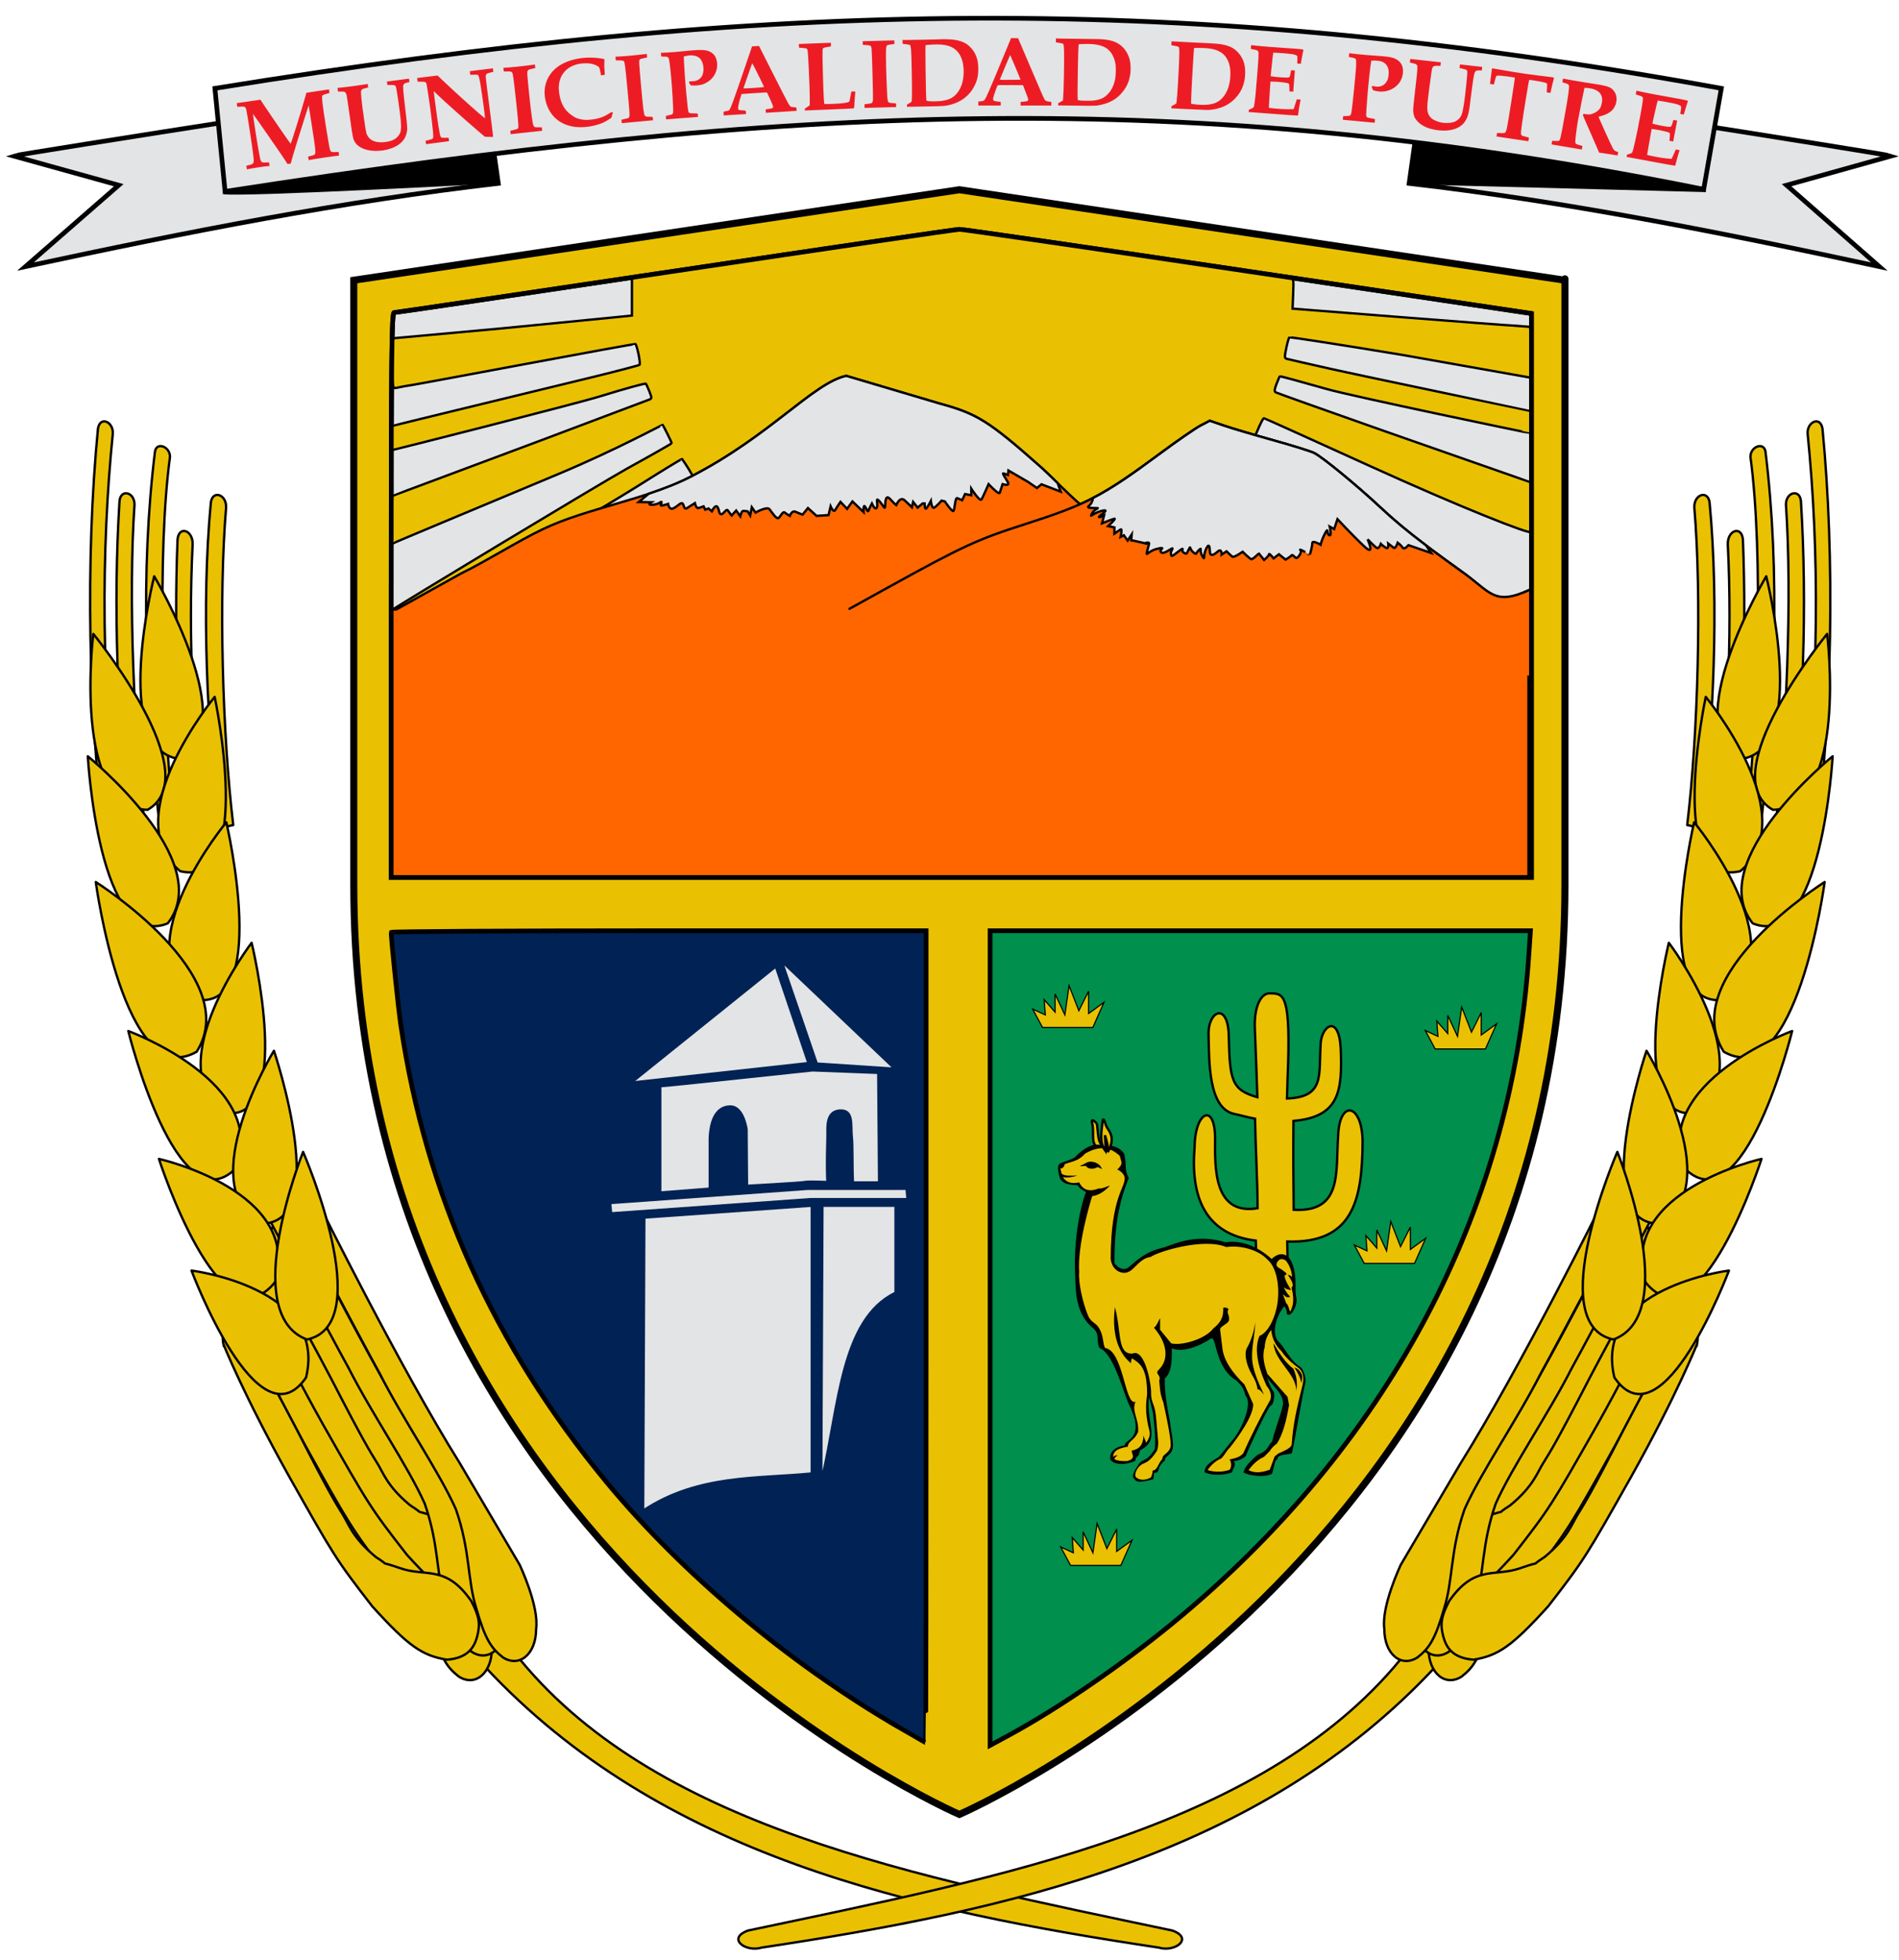 <?xml version="1.0" encoding="UTF-8" standalone="no"?>
<!-- Created with Inkscape (http://www.inkscape.org/) -->

<svg
   xmlns:dc="http://purl.org/dc/elements/1.1/"
   xmlns:cc="http://creativecommons.org/ns#"
   xmlns:rdf="http://www.w3.org/1999/02/22-rdf-syntax-ns#"
   xmlns:svg="http://www.w3.org/2000/svg"
   xmlns="http://www.w3.org/2000/svg"
   xmlns:xlink="http://www.w3.org/1999/xlink"
   xmlns:sodipodi="http://sodipodi.sourceforge.net/DTD/sodipodi-0.dtd"
   xmlns:inkscape="http://www.inkscape.org/namespaces/inkscape"
   version="1.0"
   width="809"
   height="835"
   id="svg3650"
   inkscape:version="0.48.2 r9819"
   sodipodi:docname="Escudo_de_Putre.svg">
  <sodipodi:namedview
     pagecolor="#ffffff"
     bordercolor="#666666"
     borderopacity="1"
     objecttolerance="10"
     gridtolerance="10"
     guidetolerance="10"
     inkscape:pageopacity="0"
     inkscape:pageshadow="2"
     inkscape:window-width="1280"
     inkscape:window-height="738"
     id="namedview86"
     showgrid="false"
     inkscape:zoom="0.28263473"
     inkscape:cx="558.37713"
     inkscape:cy="485.83822"
     inkscape:window-x="-8"
     inkscape:window-y="-8"
     inkscape:window-maximized="1"
     inkscape:current-layer="svg3650" />
  <defs
     id="defs3652">
    <linearGradient
       id="linearGradient3582">
      <stop
         id="stop3584"
         style="stop-color:#ffffff;stop-opacity:0.314"
         offset="0" />
      <stop
         id="stop3586"
         style="stop-color:#ffffff;stop-opacity:0.251"
         offset="0.19" />
      <stop
         id="stop3588"
         style="stop-color:#6b6b6b;stop-opacity:0.125"
         offset="0.6" />
      <stop
         id="stop3590"
         style="stop-color:#000000;stop-opacity:0.125"
         offset="1" />
    </linearGradient>
    <linearGradient
       x1="106.271"
       y1="362.429"
       x2="625.235"
       y2="362.429"
       id="linearGradient2485"
       xlink:href="#linearGradient3582"
       gradientUnits="userSpaceOnUse"
       gradientTransform="translate(1.5e-5,-9e-6)" />
    <linearGradient
       inkscape:collect="always"
       xlink:href="#linearGradient3582"
       id="linearGradient3101"
       gradientUnits="userSpaceOnUse"
       gradientTransform="translate(238.824,90.222)"
       x1="106.271"
       y1="362.429"
       x2="625.235"
       y2="362.429" />
  </defs>
  <g
     style="fill:#eac102"
     id="g13660"
     transform="translate(9.332,-59.256)">
    <g
       style="fill:#eac102"
       id="g13632">
      <path
         inkscape:connector-curvature="0"
         style="fill:#eac102;fill-opacity:1;fill-rule:evenodd;stroke:#000000;stroke-width:1;stroke-linecap:butt;stroke-linejoin:miter;stroke-miterlimit:4;stroke-opacity:1;stroke-dasharray:none"
         id="use5968"
         d="m 92.793,617.86 c 0,0 8.469,21.744 27.714,56.741 18.928,34.069 19.696,35.491 35.122,55.716 15.535,17.416 21.252,21.245 31.702,23.136 8.899,-0.57 11.745,-4.988 13.052,-9.988 1.307,-5.003 0.877,-8.296 -2.493,-14.824 -10.775,-15.721 -19.179,-10.372 -30.208,-14.366 -11.029,-3.994 -2.78,0.083 -10.472,-4.973 -9.861,-8.283 -11.544,-14.427 -13.871,-18.118 -3.261,-5.386 -5.747,-9.302 -19.384,-36.369 -14.642,-28.448 -22.952,-42.913 -22.952,-42.913 0,0 -3.709,-4.425 -6.574,-1.964 -2.748,2.36 -1.635,7.923 -1.635,7.923 z" />
      <path
         inkscape:connector-curvature="0"
         style="fill:#eac102;fill-opacity:1;stroke:#000000;stroke-width:1;stroke-linecap:round;stroke-linejoin:round;stroke-miterlimit:4;stroke-opacity:1;stroke-dasharray:none;stroke-dashoffset:0"
         id="path5484"
         d="m 484.321,888.862 c 6.859,2.097 15.034,-3.907 5.805,-7.266 -108.08,-22.874 -221.967,-43.795 -280.692,-118.888 -7.227,-7.854 -18.104,-1.954 -12.314,6.346 75.4,81.086 182.611,104.049 287.201,119.808 z" />
      <path
         inkscape:connector-curvature="0"
         style="fill:#eac102;fill-opacity:1;fill-rule:evenodd;stroke:#000000;stroke-width:1;stroke-linecap:butt;stroke-linejoin:miter;stroke-miterlimit:4;stroke-opacity:1;stroke-dasharray:none"
         id="use5972"
         d="m 100.565,590.552 c 0,0 23.848,45.233 33.107,62.032 9.922,19.546 25.261,41.696 32.377,57.669 6.164,17.628 4.876,30.128 8.652,42.095 3.851,13.397 6.388,17.116 11.401,21.052 6.946,4.477 14.145,-1.314 14.134,-12.081 1.369,-9.783 -7.025,-27.403 -7.025,-27.403 0,0 -15.15,-25.679 -25.575,-43.382 -25.163,-40.193 -59.766,-109.878 -59.766,-109.878 l -7.306,9.895 z" />
      <path
         inkscape:connector-curvature="0"
         style="fill:#eac102;fill-opacity:1;fill-rule:evenodd;stroke:#000000;stroke-width:1;stroke-linecap:butt;stroke-linejoin:miter;stroke-miterlimit:4;stroke-opacity:1;stroke-dasharray:none"
         id="use2920"
         d="m 100.321,610.083 c 0,0 8.648,21.624 28.17,56.322 19.197,33.774 19.976,35.184 35.554,55.155 15.661,17.155 21.4,20.882 31.847,22.579 8.876,-0.74 11.677,-5.22 12.935,-10.254 1.259,-5.037 0.8,-8.328 -2.622,-14.804 -10.895,-15.546 -19.234,-10.029 -30.276,-13.821 -11.042,-3.792 -2.773,0.136 -10.496,-4.784 -9.916,-8.112 -11.651,-14.235 -14.006,-17.889 -3.303,-5.334 -5.819,-9.211 -19.673,-36.07 -14.869,-28.224 -23.292,-42.558 -23.292,-42.558 0,0 -3.742,-4.363 -6.579,-1.844 -2.721,2.416 -1.561,7.969 -1.561,7.969 z" />
      <path
         inkscape:connector-curvature="0"
         style="fill:#eac102;fill-opacity:1;fill-rule:evenodd;stroke:#000000;stroke-width:1;stroke-linecap:butt;stroke-linejoin:miter;stroke-miterlimit:4;stroke-opacity:1;stroke-dasharray:none"
         id="use5970"
         d="m 106.122,580.046 c 0,0 23.848,45.233 33.107,62.032 9.922,19.546 25.261,41.696 32.377,57.669 6.164,17.628 4.876,30.128 8.652,42.095 3.851,13.397 6.388,17.116 11.401,21.052 6.946,4.477 14.145,-1.314 14.134,-12.081 1.369,-9.783 -7.025,-27.403 -7.025,-27.403 0,0 -15.15,-25.679 -25.575,-43.382 -25.163,-40.193 -59.766,-109.878 -59.766,-109.878 l -7.306,9.895 z" />
      <path
         inkscape:connector-curvature="0"
         style="fill:#eac102;fill-opacity:1;fill-rule:evenodd;stroke:#000000;stroke-width:1;stroke-linecap:butt;stroke-linejoin:miter;stroke-miterlimit:4;stroke-opacity:1;stroke-dasharray:none"
         id="use2918"
         d="m 85.794,631.694 c 0,0 8.592,21.662 28.028,56.453 19.114,33.866 19.889,35.281 35.42,55.331 15.622,17.236 21.354,20.996 31.802,22.753 8.883,-0.687 11.698,-5.148 12.972,-10.171 1.274,-5.027 0.824,-8.318 -2.582,-14.811 -10.858,-15.601 -19.217,-10.136 -30.256,-13.991 -11.038,-3.855 -2.775,0.119 -10.489,-4.843 -9.899,-8.165 -11.618,-14.295 -13.964,-17.961 -3.29,-5.35 -5.796,-9.24 -19.583,-36.164 -14.799,-28.294 -23.187,-42.669 -23.187,-42.669 0,0 -3.732,-4.382 -6.578,-1.881 -2.73,2.398 -1.584,7.955 -1.584,7.955 z" />
      <path
         inkscape:connector-curvature="0"
         style="fill:#eac102;fill-opacity:1;fill-rule:evenodd;stroke:#000000;stroke-width:1;stroke-linecap:butt;stroke-linejoin:miter;stroke-miterlimit:4;stroke-opacity:1;stroke-dasharray:none"
         id="path5202"
         d="m 119.386,582.398 c 0,0 23.848,45.233 33.107,62.032 9.922,19.546 25.261,41.696 32.377,57.669 6.164,17.628 4.876,30.128 8.652,42.095 3.851,13.397 6.388,17.116 11.401,21.052 6.946,4.477 14.145,-1.314 14.134,-12.081 1.369,-9.783 -7.025,-27.403 -7.025,-27.403 0,0 -15.15,-25.679 -25.575,-43.382 -25.163,-40.193 -59.766,-109.878 -59.766,-109.878 l -7.306,9.895 z" />
      <path
         inkscape:connector-curvature="0"
         style="fill:#eac102;fill-opacity:1;stroke:#000000;stroke-width:1;stroke-linecap:round;stroke-linejoin:round;stroke-miterlimit:4;stroke-opacity:1;stroke-dasharray:none;stroke-dashoffset:0"
         id="path4553"
         d="m 35.763,422.659 6.143,-1.354 c -8.644,-70.135 -8.054,-128.819 -3.186,-177.263 0.391,-5.075 -5.408,-7.763 -6.321,-2.214 -5.333,55.118 -4.311,121.821 3.365,180.831 z" />
      <path
         inkscape:connector-curvature="0"
         style="fill:#eac102;fill-opacity:1;stroke:#000000;stroke-width:1;stroke-linecap:round;stroke-linejoin:round;stroke-miterlimit:4;stroke-opacity:1;stroke-dasharray:none;stroke-dashoffset:0"
         id="path4576"
         d="m 41.571,272.893 c -2.647,42.85 -1.378,93.025 5.466,147.29 l 6.279,-1.384 c -5.932,-46.69 -7.945,-106.51 -5.351,-144.565 0.086,-5.412 -6.022,-6.943 -6.394,-1.341 z" />
      <path
         inkscape:connector-curvature="0"
         style="fill:#eac102;fill-opacity:1;stroke:#000000;stroke-width:1;stroke-linecap:round;stroke-linejoin:round;stroke-miterlimit:4;stroke-opacity:1;stroke-dasharray:none;stroke-dashoffset:0"
         id="path4611"
         d="m 59.443,417.438 6.124,-1.339 C 59.627,368.615 57.617,294.219 63.059,254.067 c 0.289,-4.474 -5.582,-6.797 -6.364,-2.536 -6.232,50.626 -4.42,107.391 2.749,165.907 z" />
      <path
         inkscape:connector-curvature="0"
         style="fill:#eac102;fill-opacity:1;stroke:#000000;stroke-width:1;stroke-linecap:round;stroke-linejoin:round;stroke-miterlimit:4;stroke-opacity:1;stroke-dasharray:none;stroke-dashoffset:0"
         id="path4640"
         d="m 66.294,289.159 c -1.617,41.194 0.182,83.473 5.416,125.586 l 6.108,-1.346 c -4.816,-39.605 -7.086,-81.924 -5.081,-122.341 0.128,-6.07 -5.968,-8.022 -6.443,-1.898 z" />
      <path
         inkscape:connector-curvature="0"
         style="fill:#eac102;fill-opacity:1;stroke:#000000;stroke-width:1;stroke-linecap:round;stroke-linejoin:round;stroke-miterlimit:4;stroke-opacity:1;stroke-dasharray:none;stroke-dashoffset:0"
         id="path4671"
         d="m 83.908,412.067 6.127,-1.361 c -4.653,-38.763 -6.236,-97.35 -3.047,-135.254 0.224,-5.62 -5.718,-7.594 -6.489,-2.198 -4.166,44.174 -1.569,95.596 3.41,138.814 z" />
      <path
         inkscape:connector-curvature="0"
         style="fill:#eac102;fill-opacity:1;fill-rule:evenodd;stroke:#000000;stroke-width:1;stroke-linecap:butt;stroke-linejoin:round;stroke-miterlimit:4;stroke-opacity:1;stroke-dasharray:none"
         id="use2142"
         d="m 56.359,304.733 c 0,0 38.607,64.9 10.497,77.779 -29.126,-4.164 -10.497,-77.779 -10.497,-77.779 z" />
      <path
         inkscape:connector-curvature="0"
         style="fill:#eac102;fill-opacity:1;fill-rule:evenodd;stroke:#000000;stroke-width:1;stroke-linecap:butt;stroke-linejoin:round;stroke-miterlimit:4;stroke-opacity:1;stroke-dasharray:none"
         id="use2124"
         d="m 30.432,329.287 c 0,0 -9.293,73.778 23.059,74.934 26.072,-14.78 -23.059,-74.934 -23.059,-74.934 z" />
      <path
         inkscape:connector-curvature="0"
         style="fill:#eac102;fill-opacity:1;fill-rule:evenodd;stroke:#000000;stroke-width:1;stroke-linecap:butt;stroke-linejoin:round;stroke-miterlimit:4;stroke-opacity:1;stroke-dasharray:none"
         id="use2140"
         d="m 82.123,356.104 c 0,0 17.5,81.755 -14.687,74.256 -27.688,-22.919 14.687,-74.256 14.687,-74.256 z" />
      <path
         inkscape:connector-curvature="0"
         style="fill:#eac102;fill-opacity:1;fill-rule:evenodd;stroke:#000000;stroke-width:1;stroke-linecap:butt;stroke-linejoin:round;stroke-miterlimit:4;stroke-opacity:1;stroke-dasharray:none"
         id="use2122"
         d="m 28.073,381.408 c 0,0 4.641,83.273 34.065,71.161 20.936,-26.677 -34.065,-71.161 -34.065,-71.161 z" />
      <path
         inkscape:connector-curvature="0"
         style="fill:#eac102;fill-opacity:1;fill-rule:evenodd;stroke:#000000;stroke-width:1;stroke-linecap:butt;stroke-linejoin:round;stroke-miterlimit:4;stroke-opacity:1;stroke-dasharray:none"
         id="use2138"
         d="m 87.08,409.517 c 0,0 19.488,82.753 -14.219,75.274 -29.242,-23.115 14.219,-75.274 14.219,-75.274 z" />
      <path
         inkscape:connector-curvature="0"
         style="fill:#eac102;fill-opacity:1;fill-rule:evenodd;stroke:#000000;stroke-width:1;stroke-linecap:butt;stroke-linejoin:round;stroke-miterlimit:4;stroke-opacity:1;stroke-dasharray:none"
         id="use2136"
         d="m 97.861,460.851 c 0,0 19.04,77.993 -12.102,72.379 -27.237,-20.717 12.102,-72.379 12.102,-72.379 z" />
      <path
         inkscape:connector-curvature="0"
         style="fill:#eac102;fill-opacity:1;fill-rule:evenodd;stroke:#000000;stroke-width:1;stroke-linecap:butt;stroke-linejoin:round;stroke-miterlimit:4;stroke-opacity:1;stroke-dasharray:none"
         id="use2120"
         d="m 31.468,434.96 c 0,0 12.097,90.063 42.984,72.295 20.445,-32.33 -42.984,-72.295 -42.984,-72.295 z" />
      <path
         inkscape:connector-curvature="0"
         style="fill:#eac102;fill-opacity:1;fill-rule:evenodd;stroke:#000000;stroke-width:1;stroke-linecap:butt;stroke-linejoin:round;stroke-miterlimit:4;stroke-opacity:1;stroke-dasharray:none"
         id="use2114"
         d="m 45.325,498.438 c 0,0 20.61,83.641 45.825,58.486 14.415,-36.472 -45.825,-58.486 -45.825,-58.486 z" />
      <path
         inkscape:connector-curvature="0"
         style="fill:#eac102;fill-opacity:1;fill-rule:evenodd;stroke:#000000;stroke-width:1;stroke-linecap:butt;stroke-linejoin:round;stroke-miterlimit:4;stroke-opacity:1;stroke-dasharray:none"
         id="use2134"
         d="m 107.363,506.836 c 0,0 25.374,74.824 -5.979,73.608 -28.737,-16.769 5.979,-73.608 5.979,-73.608 z" />
      <path
         inkscape:connector-curvature="0"
         style="fill:#eac102;fill-opacity:1;fill-rule:evenodd;stroke:#000000;stroke-width:1;stroke-linecap:butt;stroke-linejoin:round;stroke-miterlimit:4;stroke-opacity:1;stroke-dasharray:none"
         id="use2116"
         d="m 58.379,552.909 c 0,0 26.156,81.509 49.417,52.536 11.784,-38.864 -49.417,-52.536 -49.417,-52.536 z" />
      <path
         inkscape:connector-curvature="0"
         style="fill:#eac102;fill-opacity:1;fill-rule:evenodd;stroke:#000000;stroke-width:1;stroke-linecap:butt;stroke-linejoin:round;stroke-miterlimit:4;stroke-opacity:1;stroke-dasharray:none"
         id="use2118"
         d="m 72.251,600.477 c 0,0 28.244,75.555 48.794,45.55 9.322,-38.371 -48.794,-45.55 -48.794,-45.55 z" />
      <path
         inkscape:connector-curvature="0"
         style="fill:#eac102;fill-opacity:1;fill-rule:evenodd;stroke:#000000;stroke-width:1;stroke-linecap:butt;stroke-linejoin:round;stroke-miterlimit:4;stroke-opacity:1;stroke-dasharray:none"
         id="use2132"
         d="m 119.791,549.91 c 0,0 32.016,73.559 1.658,79.923 -29.404,-10.854 -1.658,-79.923 -1.658,-79.923 z" />
    </g>
    <use
       xlink:href="#g13632"
       height="1000"
       width="800"
       y="0"
       x="0"
       style="fill:#eac102"
       id="use13658"
       transform="matrix(-1,0,0,1,799.469,0)" />
  </g>
  <path
     inkscape:connector-curvature="0"
     style="fill:#e20909;fill-opacity:1;fill-rule:evenodd;stroke:none"
     id="path2855"
     d="m 408.703,772.881 c 0,0 257.982,-111.839 257.982,-396.069 0,-284.23 0,-257.445 0,-257.445 l -257.982,-38.544 -257.982,38.544 0,257.445 c 0,284.23 257.982,396.069 257.982,396.069 z" />
  <path
     inkscape:connector-curvature="0"
     style="fill:#eac102;fill-opacity:1;fill-rule:evenodd;stroke:#000000;stroke-width:3;stroke-linecap:butt;stroke-linejoin:miter;stroke-miterlimit:4;stroke-opacity:1;stroke-dasharray:none"
     id="path3194"
     d="m 408.703,772.881 c 0,0 257.982,-111.839 257.982,-396.069 0,-284.23 0,-257.445 0,-257.445 l -257.982,-38.544 -257.982,38.544 0,257.445 c 0,284.23 257.982,396.069 257.982,396.069 z" />
  <path
     inkscape:connector-curvature="0"
     style="fill:#e3e4e5;fill-opacity:1;stroke:#000000;stroke-width:2;stroke-linecap:round;stroke-linejoin:miter;stroke-miterlimit:4;stroke-opacity:1;stroke-dasharray:none;stroke-dashoffset:0"
     id="path3210"
     d="m 166.651,253.455 c 0,-101.811 0.193,-120.306 1.256,-120.306 0.691,0 54.562,-7.967 119.715,-17.705 65.153,-9.738 119.645,-17.726 121.094,-17.751 1.449,-0.025 56.874,8.031 123.168,17.903 l 120.533,17.949 0,120.109 0,120.109 -242.883,0 -242.883,0 0,-120.306 z" />
  <path
     inkscape:connector-curvature="0"
     style="fill:#002255;fill-opacity:1;stroke:#000000;stroke-width:2;stroke-linecap:round;stroke-linejoin:miter;stroke-miterlimit:4;stroke-opacity:1;stroke-dasharray:none;stroke-dashoffset:0"
     id="path3212"
     d="m 382.294,735.384 c -46.562,-27.163 -91.832,-65.201 -124.026,-104.212 -47.927,-58.075 -76.849,-122.36 -87.519,-194.53 -1.082,-7.32 -4.077,-36.21 -4.095,-39.5 -0.002,-0.375 51.274,-0.681 113.947,-0.681 l 113.951,0 0,172.969 c 0,95.133 -0.102,172.94 -0.227,172.904 -0.125,-0.035 -5.539,-3.163 -12.031,-6.95 l 0,10e-6 z" />
  <path
     inkscape:connector-curvature="0"
     style="fill:#008f4c;fill-opacity:1;stroke:#000000;stroke-width:2;stroke-linecap:round;stroke-linejoin:miter;stroke-miterlimit:4;stroke-opacity:1;stroke-dasharray:none;stroke-dashoffset:0"
     id="path3214"
     d="m 421.791,569.966 0,-173.505 115.104,0 115.104,0 -0.721,10.669 c -7.441,110.041 -60.623,209.627 -151.884,284.414 -21.921,17.963 -48.953,36.45 -69.657,47.636 l -7.945,4.292 0,-173.505 z" />
  <path
     inkscape:connector-curvature="0"
     style="fill:#eac102;fill-opacity:1;stroke:#000000;stroke-width:1;stroke-linecap:round;stroke-linejoin:miter;stroke-miterlimit:4;stroke-opacity:1;stroke-dasharray:none;stroke-dashoffset:0"
     id="path3757"
     d="m 385.468,357.551 c -9.324,-1.127 -10.802,-1.491 -10.802,-2.66 0,-0.51 3.423,-21.522 7.606,-46.694 4.184,-25.172 7.606,-46.359 7.606,-47.084 0,-1.244 -1.365,-1.754 -6.174,-2.304 -0.747,-0.086 -2.157,5.028 -5.783,20.976 -2.637,11.599 -4.857,21.16 -4.933,21.247 -0.227,0.26 -8.307,-2.063 -8.873,-2.551 -0.288,-0.248 2.115,-9.595 5.34,-20.771 3.225,-11.176 5.75,-20.433 5.611,-20.572 -0.139,-0.139 -2.133,-0.822 -4.432,-1.518 -3.843,-1.163 -4.215,-1.174 -4.626,-0.132 -0.246,0.623 -7.457,21.047 -16.024,45.386 -8.567,24.339 -15.664,44.348 -15.771,44.465 -0.205,0.223 -10.175,-3.573 -15.672,-5.967 l -3.224,-1.404 19.894,-43.784 19.894,-43.784 -4.733,-2.394 c -2.976,-1.505 -4.963,-2.147 -5.353,-1.729 -0.341,0.366 -4.884,8.755 -10.095,18.643 -5.212,9.888 -9.732,18.245 -10.044,18.572 -0.313,0.327 -2.433,-0.456 -4.711,-1.74 l -4.142,-2.334 11.298,-18.806 11.298,-18.806 -4.18,-2.539 c -2.328,-1.414 -4.377,-2.249 -4.625,-1.885 -12.587,18.504 -52.91,77.142 -53.821,78.266 l -1.281,1.582 -6.929,-5.167 c -3.811,-2.842 -7.332,-5.653 -7.825,-6.247 -0.772,-0.93 3.381,-6.285 29.958,-38.62 l 30.854,-37.54 -2.432,-2.247 c -1.338,-1.236 -2.716,-2.247 -3.063,-2.247 -0.347,0 -7.099,7.017 -15.005,15.594 l -14.374,15.594 -3.502,-3.534 -3.502,-3.534 15.441,-14.999 15.441,-14.999 -3.437,-3.357 -3.437,-3.357 -36.848,31.595 c -35.481,30.422 -36.888,31.544 -37.935,30.224 -7.418,-9.353 -11.238,-14.796 -10.711,-15.264 0.349,-0.31 17.983,-12.944 39.185,-28.076 21.203,-15.132 38.551,-27.766 38.551,-28.075 0,-0.427 -3.15,-5.552 -4.579,-7.452 -0.104,-0.139 -8.51,4.995 -18.678,11.409 -10.169,6.414 -43.559,26.104 -43.83,26.218 -0.543,0.228 -61.286,27.984 -61.286,26.849 0,-0.39 89.909,-54.627 100.368,-60.395 10.459,-5.769 19.016,-10.634 19.016,-10.811 0,-0.351 -3.475,-7.371 -3.859,-7.797 -0.129,-0.143 -19.658,10.549 -44.63,21.012 -41.797,17.513 -70.442,29.389 -70.476,29.566 -0.383,2.049 -0.278,-19.964 0.107,-20.348 0.177,-0.177 38.542,-14.379 63.238,-23.665 24.696,-9.286 45.432,-17.098 46.081,-17.361 1.098,-0.445 1.103,-0.676 0.069,-3.354 -0.611,-1.582 -1.311,-3.108 -1.557,-3.392 -0.245,-0.283 -8.989,2.127 -19.431,5.356 -10.442,3.229 -88.635,23.018 -89.03,23.019 -0.867,0.004 -0.502,-9.688 0.194,-10.3 0.27,-0.237 75.642,-18.441 86.101,-21.017 10.459,-2.576 19.238,-4.879 19.51,-5.118 0.499,-0.438 -1.028,-8.092 -1.761,-8.825 -0.332,-0.332 -91.772,16.949 -95.294,17.453 -8.871,1.268 -7.493,2.485 -8.114,-1.08 -0.421,-2.421 -0.518,-7.026 -0.518,-10.234 l 0.248,-8.566 47.032,-4.287 c 22.724,-2.221 44.428,-4.353 48.231,-4.737 l 6.915,-0.699 0,-8.023 0,-8.023 5.878,-0.857 c 3.233,-0.471 34.661,-5.09 69.841,-10.264 l 63.963,-9.407 14.521,2.111 c 7.987,1.161 39.259,5.695 69.495,10.076 30.235,4.381 55.708,8.134 56.605,8.34 1.593,0.365 1.626,0.527 1.383,6.738 l -0.249,6.364 45.638,3.576 c 25.101,1.967 46.805,3.6 48.232,3.63 l 7.314,0.551 0.446,8.178 c -0.028,4.088 -0.013,7.712 -0.27,9.267 l 0.03,4.194 -54.162,-9.605 c -26.509,-4.394 -48.392,-7.795 -48.629,-7.558 -0.237,0.237 -0.821,2.323 -1.298,4.634 -0.765,3.713 -0.739,4.239 0.225,4.514 0.6,0.171 9.648,2.233 20.107,4.582 10.459,2.349 83.683,17.616 83.757,17.678 0.159,0.133 0.089,9.015 -0.185,9.357 -0.103,0.129 -75.785,-15.664 -86.684,-18.773 -10.899,-3.11 -19.896,-5.548 -19.995,-5.42 -0.099,0.129 -0.714,1.605 -1.367,3.281 -0.885,2.271 -0.98,3.175 -0.374,3.55 0.448,0.277 21.391,7.74 46.541,16.586 25.15,8.846 61.923,21.629 62.068,21.751 0.386,0.324 1.212,19.93 0.197,21.195 -0.757,0.943 -29.597,-10.367 -68.745,-28.179 -24.531,-11.161 -44.785,-20.299 -45.009,-20.306 -0.401,-0.013 -1.272,1.656 -3.123,5.984 l -0.939,2.195 16.064,8.443 c 8.835,4.644 17.682,9.348 19.659,10.455 l 3.595,2.012 -2.103,3.6 c -1.157,1.98 -2.338,3.849 -2.626,4.153 -0.288,0.304 -9.041,-4.563 -19.451,-10.816 l -18.927,-11.369 -2.571,3.901 c -1.414,2.146 -2.357,4.092 -2.095,4.325 0.262,0.233 17.902,12.323 39.2,26.866 21.298,14.544 39.09,26.799 39.538,27.234 0.62,0.602 -0.586,2.647 -5.056,8.57 -3.229,4.278 -6.085,7.775 -6.347,7.771 -0.262,-0.004 -16.968,-13.574 -37.125,-30.154 -20.157,-16.581 -37.016,-30.293 -37.465,-30.471 -0.925,-0.368 -6.099,5.058 -6.099,6.395 0,0.48 6.768,7.144 15.04,14.809 8.272,7.665 15.04,14.197 15.04,14.516 0,0.319 -1.391,2.088 -3.09,3.931 l -3.091,3.351 -4.324,-4.494 c -15.903,-16.531 -25.552,-26.275 -26.021,-26.275 -0.299,0 -1.579,1.068 -2.844,2.373 l -2.3,2.373 31.553,36.81 c 17.354,20.245 31.553,37.005 31.553,37.245 0,0.435 -13.041,10.937 -14.812,11.928 -0.682,0.382 -8.629,-10.216 -29.152,-38.879 -15.518,-21.672 -28.462,-39.403 -28.764,-39.403 -1.147,0 -7.484,4.304 -7.468,5.072 0.009,0.443 5.116,8.885 11.348,18.76 9.98,15.815 11.194,18.048 10.182,18.734 -0.632,0.428 -2.549,1.588 -4.261,2.576 l -3.112,1.797 -9.885,-17.849 c -5.437,-9.817 -10.293,-18.407 -10.791,-19.088 -0.857,-1.172 -1.152,-1.123 -5.501,0.911 -2.527,1.183 -4.595,2.415 -4.595,2.738 0,0.323 9.176,19.709 20.391,43.079 11.215,23.37 20.395,42.85 20.399,43.289 0.008,0.772 -15.799,7.844 -17.532,7.844 -0.498,0 -7.895,-18.727 -17.684,-44.771 -9.256,-24.624 -16.914,-44.873 -17.018,-44.998 -0.408,-0.49 -8.095,2.306 -8.38,3.048 -0.225,0.587 10.134,35.235 11.991,40.105 0.16,0.421 -1.817,1.36 -4.523,2.15 l -4.808,1.402 -4.589,-18.399 c -2.524,-10.119 -4.908,-19.603 -5.297,-21.074 l -0.708,-2.675 -3.569,0.473 c -1.963,0.26 -3.662,0.567 -3.776,0.681 -0.177,0.177 16.471,90.004 17.456,94.184 0.263,1.115 -0.035,1.577 -1.201,1.865 -3.657,0.904 -17.883,2.678 -18.281,2.279 -0.307,-0.307 -9.559,-90.382 -9.864,-96.033 -0.015,-0.285 -1.27,-0.519 -2.788,-0.519 l -2.76,0 0.39,8.124 c 0.8,16.684 1.464,35.791 1.251,36.046 -0.121,0.145 -2.332,0.415 -4.912,0.599 l -4.692,0.336 0.244,-22.553 0.244,-22.553 -2.478,0 c -2.014,0 -2.538,0.291 -2.797,1.556 -0.266,1.298 -7.374,93.838 -7.329,95.419 0.017,0.604 0.438,0.629 -9.236,-0.541 l 1e-4,2e-5 z" />
  <g
     id="g3368">
    <path
       inkscape:connector-curvature="0"
       style="fill:#eac102;fill-opacity:1;fill-rule:evenodd;stroke:#000000;stroke-width:1;stroke-linecap:butt;stroke-linejoin:miter;stroke-miterlimit:4;stroke-opacity:1;stroke-dasharray:none"
       id="path7069"
       d="m 540.632,423.135 c -3.359,0.082 -6.39,5.468 -6.056,14.656 0.457,12.571 0.802,19.859 1.093,29.586 -11.042,-3.13 -11.776,-7.169 -12.203,-26.224 -0.318,-14.503 -8.878,-10.671 -8.606,-0.375 0.293,11.085 -0.214,31.362 10.974,33.725 3.745,0.791 5.821,1.492 8.833,2.019 0.217,12.156 1.04,26.297 1.102,38.148 -18.802,3.12 -18.211,-17.305 -18.123,-29.34 0.115,-15.875 -8.605,-12.191 -8.733,3.426 -1.744,21.002 4.359,37.042 26.064,39.701 0.263,7.862 0.584,11.898 0.993,20.942 0.098,9.385 13.913,8.877 12.804,-0.018 0,0 -0.207,-8.437 -0.401,-20.531 28.005,0.856 31.973,-17.503 32.111,-42.652 -0.216,-16.354 -9.903,-17.834 -10.409,-2.449 -1.093,15.989 1.836,32.689 -18.942,31.596 -0.15,-12.478 -0.239,-24.429 -0.1,-37.882 19.899,-1.658 20.801,-13.142 20.135,-30.838 -0.827,-14.83 -8.076,-9.701 -8.533,-2.239 -0.941,13.466 1.99,22.938 -14.37,23.546 0.114,-5.653 0.381,-10.949 0.51,-15.588 0.834,-30.008 -2.404,-29.113 -8.141,-29.211 z" />
    <g
       id="g3354">
      <path
         inkscape:connector-curvature="0"
         style="fill:#eac102;fill-opacity:1;stroke:#000000;stroke-width:1;stroke-miterlimit:4;stroke-opacity:1;stroke-dasharray:none"
         id="path2604"
         d="m 467.197,478.614 c -1.044,-1.38 -2.421,-2.122 -1.961,-0.364 1.244,4.759 -1.201,8.957 3.42,11.533 0.362,-1.04 0.965,-0.98 0.888,-2.197 -2.191,-0.613 -1.766,-8.423 -2.389,-8.997" />
      <path
         inkscape:connector-curvature="0"
         style="fill:#000000;stroke:#000000;stroke-width:0.5;stroke-miterlimit:4;stroke-opacity:1;stroke-dasharray:none"
         id="path2606"
         d="m 547.235,542.375 c -0.547,1.064 0.661,3.478 2.35,6.282 -1.072,-0.188 -2.148,-0.53 -3.224,-1.94 0.76,2.385 1.792,3.838 2.911,5.016 -0.76,0.302 -1.637,-0.015 -2.743,-1.781 0,0.431 0,0.861 0,1.292 0.316,1.023 0.962,2.503 1.292,3.537 0.918,0.475 1.145,2.558 1.777,4.085 1.322,-2.304 2.427,-4.891 0.962,-10.857 1.263,-1.078 -0.158,-3.408 -1.318,-5.174 0.341,0.099 1.289,0.861 1.634,0.964 -0.316,-2.532 -0.844,-5.075 -2.911,-7.622 -1.619,-0.975 -3.084,-0.99 -4.2,1.122 -0.29,1.266 -0.36,1.825 2.093,3.106 2.508,1.781 2.339,1.984 1.347,1.939" />
      <path
         inkscape:connector-curvature="0"
         style="fill:#000000;fill-opacity:1;stroke:none"
         id="path2608"
         d="m 468.598,574.29 c 6.021,2.543 10.067,19.42 12.505,24.293 1.362,2.775 4.376,9.175 1.535,13.227 -1.248,1.785 -3.4,2.414 -3.528,3.868 -4.186,0.688 -6.469,2.76 -6.139,5.936 1.693,2.848 7.773,2.26 10.728,0.548 -0.044,-0.747 0.404,-1.498 1.347,-2.245 0.217,-0.718 0.444,-1.45 0.676,-2.168 8.779,-4.56 2.666,-10.308 3.73,-22.817 0.573,2.3 1.145,4.615 1.718,6.915 0.587,5.263 1.234,10.566 0.819,15.339 -1.19,1.969 -2.526,3.824 -4.718,4.803 -1.895,0.732 -1.909,1.45 -3.888,4.398 -0.213,0.677 -1.234,2.458 -0.474,3.136 1.061,1.553 1.391,2.484 8.419,0.559 0.117,-0.949 0.246,-1.899 0.374,-2.845 0.859,0.357 1.491,0 1.865,-1.122 0.158,-1.321 1.046,-2.646 2.695,-3.982 -0.099,-1.998 2.453,-2.013 3.227,-4.803 0.76,-2.79 -0.731,-7.876 -1.09,-11.817 -1.16,-6.253 -2.353,-12.148 -2.166,-18.313 2.867,-2.675 3.099,-7.261 2.956,-12.851 5.522,2.311 13.941,-2.26 16.58,-4.115 2.636,-1.855 1.362,12.119 11.014,17.856 2.107,2.028 3.011,3.305 3.84,6.47 3.301,3.32 -2.063,15.052 -5.478,18.788 -1.663,1.884 -4.23,5.347 -5.893,7.246 -2.581,1.597 -6.282,3.522 -6.069,6.54 3.158,1.597 8.936,1.207 11.69,0 0.217,-1.262 2.151,-3.507 0.573,-4.784 1.85,0.169 4.89,-1.424 5.349,-2.26 1.035,-2.933 8.334,-18.486 10.328,-21.205 1.289,-0.055 1.836,-3.621 1.722,-4.902 -0.217,-2.355 -0.488,0.261 -3.242,-7.688 1.92,3.794 7.299,7.084 6.983,11.946 -0.617,3.592 -4.002,12.218 -4.619,15.829 -2.137,1.811 -1.347,3.706 -6.179,5.59 -2.269,1.884 -5.926,5.318 -5.996,7.603 2.453,1.295 8.79,2.26 12.046,0.548 0.716,-1.627 0.918,-4.096 1.634,-5.723 1.05,-0.243 0.591,-1.623 1.652,-1.884 1.146,-0.718 4.116,-0.545 5.276,-1.262 1.766,-8.166 3.844,-21.537 5.621,-29.714 0.602,-1.711 -0.716,-6.385 -2.295,-7.103 -3.539,-2.142 -5.922,-7.003 -8.389,-10.006 -4.086,-3.077 -1.95,-11.357 1.806,-15.7 1.652,2.359 0.631,3.121 1.336,3.496 1.92,1.049 4.63,-4.63 3.712,-7.419 -0.628,-3.566 0.117,-6.267 -0.716,-10.912 -1.362,-7.574 -5.621,-9.186 -9.752,-5.318 -5.305,-4.847 -12.347,-8.211 -19.635,-7.103 -12.189,-3.71 -20.924,0.346 -26.204,2.201 -7.156,1.494 -10.669,4.67 -14.998,8.38 -2.038,1.741 -4.549,0.39 -6.084,-1.623 -0.085,-11.732 0.889,-23.892 6.069,-36.298 -2.061,-4.226 -0.737,-4.341 -1.88,-10.209 -2.453,-3.868 -6.712,-3.838 -10.871,-4.026 -3.139,-0.331 -6.297,1.597 -9.45,4.571 -1.307,2.043 -6.499,2.646 -7.501,3.783 -1.006,1.134 -0.158,4.026 0.371,5.98 0.705,1.594 2.497,2.399 4.318,2.617 1.076,0.357 2.383,0.099 3.459,0.46 0.242,1.034 1.906,2.013 3.326,2.716 -3.183,8.538 -5.335,22.799 -4.575,36.298 0.158,6.816 0.4,16.002 7.787,21.938 2.809,2.26 1.046,5.951 2.64,8.409" />
      <path
         inkscape:connector-curvature="0"
         style="fill:#eac102;fill-opacity:1;stroke:none"
         id="path2610"
         d="m 477.047,492.376 c -3.686,-3.493 -8.246,-4.729 -14.701,-1.034 -2.956,3.305 -5.551,3.305 -8.793,4.556 -0.099,1.281 -1.204,1.969 -1.865,1.87 0.231,0.445 0.374,1.726 0.617,2.171 1.05,1.119 3.987,0.832 6.726,0.817 -2.192,0.692 -4.545,1.038 -6.208,0.618 0.573,1.108 2.438,3.323 6.928,2.274 1.175,2.458 3.543,4.527 8.276,2.587 1.403,0.272 3.44,-0.891 4.861,-1.237 -2.265,2.488 -5.048,4.24 -7.6,4.512 -0.819,2.587 -6.37,20.918 -5.551,32.331 -0.404,4.243 1.392,12.697 3.756,18.475 1.149,2.804 3.183,3.205 4.259,4.729 2.699,3.824 1.88,7.419 3.055,9.171 7.718,1.108 8.393,24.024 12.692,22.946 3.187,-0.791 4.663,-12.406 0.631,-14.809 -13.408,-7.979 -8.518,-27.458 -9.219,-25.776 2.912,10.437 0.903,20.502 7.6,19.984 5.379,-2.271 7.974,13.742 7.872,16.318 -0.114,3.78 0.863,4.472 1.579,7.375 0.547,2.256 0.731,5.877 1.377,13.138 0.158,1.811 0.059,2.948 -0.4,4.501 -1.406,2.068 -2.882,4.398 -5.636,5.462 -2.886,1.108 -4.219,4.7 -3.459,5.748 0.646,0.894 3.242,2.101 6.469,0.217 0.158,-0.545 0.716,-1.237 0.701,-2.904 2.21,-0.173 2.269,-3.147 4.248,-5.06 -0.459,-1.84 3.514,-2.385 3.47,-5.91 -0.029,-3.592 -1.737,-11.471 -3.143,-18.11 -1.535,-3.551 -1.52,-7.291 -1.748,-9.23 0.962,-2.676 -2.196,-2.716 -0.114,-4.744 4.244,-4.14 3.727,-11.07 -2.137,-17.827 1.19,-0.692 1.748,-2.675 2.636,-4.026 l -0.015,4.917 4.747,5.807 c 4.619,1.122 14.646,-1.925 17.928,-6.381 2.383,-1.884 4.432,-4.096 4.219,-8.582 -0.029,-0.747 2.651,0 2.192,0.589 -0.973,1.295 0.705,2.503 0.275,4.541 -0.316,1.513 -3.962,2.591 -3.789,3.997 l 0.991,8.052 c 0.617,5.075 4.175,10.205 9.381,15.31 l 3.697,8.266 c 0.316,4.873 -6.495,14.305 -9.994,18.703 -1.248,1.049 -2.383,3.493 -3.631,4.556 -1.52,0.534 -3.829,2.142 -5.794,4.891 1.806,0.618 5.309,1.233 9.322,-0.044 1.006,-0.979 0.892,-3.61 0,-4.442 2.353,-0.49 4.406,-0.979 5.838,-2.573 3.315,-7.335 6.899,-14.666 11.103,-22.011 1.234,-1.667 0.903,-4.442 -1.076,-6.698 -4.248,-9.289 -5.25,-16.432 -3.029,-21.408 3.602,-1.237 6.785,-7.861 7.633,-13.959 1.017,-7.331 -0.419,-15.295 -4.303,-18.53 -3.558,-3.908 -11.044,-6.238 -17.513,-5.303 -9.682,-4.056 -29.086,1.939 -32.17,4.184 -5.794,0.832 -7.211,7.187 -11.701,6.783 -2.867,-0.243 -5.034,-2.572 -5.379,-5.921 0.073,-27.384 6.656,-30.406 5.922,-34.977 -0.543,-1.45 -1.718,-2.488 -3.095,-3.106 1.101,-1.063 2.034,-2.142 1.748,-3.22 -0.228,-0.891 -0.474,-1.796 -0.716,-2.687" />
      <path
         inkscape:connector-curvature="0"
         style="fill:#000000;fill-opacity:1;stroke:none"
         id="path2612"
         d="m 460.051,496.63 c 3.011,-1.078 3.084,-2.473 6.638,-1.45 2.383,1.277 2.096,1.623 2.871,2.904 -1.307,-0.692 -1.707,-1.137 -2.482,-0.718 -1.362,0.802 -3.829,0.589 -4.318,-0.618 -1.002,-0.346 -1.707,0.228 -2.71,-0.103" />
      <path
         inkscape:connector-curvature="0"
         style="fill:#eac102;fill-opacity:1;stroke:none"
         id="path2614"
         d="m 482.179,578.588 c -0.804,2.963 -0.775,4.354 0.889,7.331 -1.935,2.904 -2.063,6.426 1.105,10.205 -2.61,4.817 0.962,7.419 0.716,13.657 -1.476,3.897 -4.343,3.927 -4.402,6.455 -3.583,0.604 -6.194,1.498 -6.267,4.313 -0.187,0.431 0.731,-0.935 1.865,-0.604 -1.16,0.732 -1.52,1.483 -1.149,1.697 0.977,0.559 2.768,0.791 5.122,0.732 0.903,-0.316 2.21,-0.357 2.64,-1.969 -0.117,-0.618 -0.518,-1.84 -0.631,-2.458 3.583,-0.747 4.934,-2.602 5.078,-6.44 0.4,1.494 1.046,2.374 1.101,3.15 0.907,-1.354 1.953,-3.121 1.465,-4.99 -1.722,-6.599 -1.722,-10.838 -1.032,-15.597 0.07,-11.589 -3.099,-13.341 -6.499,-15.497" />
      <path
         inkscape:connector-curvature="0"
         style="fill:#eac102;fill-opacity:1;stroke:#000000;stroke-width:0.5;stroke-miterlimit:4;stroke-opacity:1;stroke-dasharray:none"
         id="path2616"
         d="m 547.161,542.909 c -0.543,1.064 0.661,3.478 2.353,6.282 -1.076,-0.188 -2.151,-0.534 -3.227,-1.943 0.76,2.388 1.792,3.838 2.912,5.02 -0.76,0.302 -1.634,-0.015 -2.739,-1.785 0,0.431 0,0.865 0,1.295 0.316,1.019 0.962,2.499 1.289,3.537 0.918,0.475 1.149,2.558 1.781,4.081 1.303,-2.3 2.423,-4.887 0.962,-10.853 1.259,-1.078 -0.158,-3.408 -1.322,-5.174 0.345,0.099 1.292,0.861 1.649,0.961 -0.316,-2.528 -0.844,-5.075 -2.911,-7.618 -1.619,-0.979 -3.08,-0.994 -4.2,1.122 -0.286,1.262 -0.36,1.825 2.093,3.102 2.511,1.785 2.339,1.984 1.347,1.943" />
      <path
         inkscape:connector-curvature="0"
         style="fill:#000000;fill-opacity:1;stroke:none"
         id="path2618"
         d="m 534.77,563.003 c -0.184,6.098 -1.476,10.007 -1.377,15.24 0.103,4.932 2.497,10.308 5.092,15.888 -0.804,-0.92 -1.935,-2.646 -2.739,-2.26 -0.444,-3.721 -2.28,-5.708 -3.528,-8.523 -1.421,-3.191 -2.181,-7.103 -0.991,-9.145 1.825,-3.29 3.014,-7.015 3.558,-11.184" />
      <path
         inkscape:connector-curvature="0"
         style="fill:#eac102;fill-opacity:1;stroke:none"
         id="path2620"
         d="m 548.512,594.947 c 0.213,1.178 0.415,2.374 0.643,3.566 -1.146,6.772 -2.71,12.608 -5.162,16.373 -1.45,1.078 -2.467,2.157 -3.069,3.235 -0.804,0.806 -1.604,1.612 -2.423,2.429 -3.011,1.336 -4.905,3.452 -6.627,5.664 3.014,1.568 6.04,0.865 9.05,-0.158 0.69,-1.881 1.391,-3.78 2.093,-5.664 0.532,-0.431 1.076,-0.861 1.608,-1.292 1.447,-0.648 5.335,-2.101 5.65,-3.724 0.558,-8.696 2.196,-15.611 4.358,-24.308 0.933,-3.264 0.933,-6.128 -1.131,-8.096 -3.055,-2.3 -5.838,-4.7 -7.6,-7.445 -2.526,-2.374 -3.987,-5.406 -4.362,-9.072 -1.777,2.429 -2.68,4.858 -2.739,7.287 -1.234,3.838 -0.217,7.677 1.135,11.515 2.853,3.235 5.705,6.484 8.562,9.719" />
      <path
         inkscape:connector-curvature="0"
         style="fill:#000000;fill-opacity:1;stroke:none"
         id="path2622"
         d="m 542.543,572.247 c 0.547,7.821 9.539,12.524 9.755,20.37 0.173,-2.602 0.657,-5.075 -1.322,-9.616 -3.08,-2.201 -5.794,-6.223 -8.419,-10.754" />
      <path
         inkscape:connector-curvature="0"
         style="fill:#000000;fill-opacity:1;stroke:none"
         id="path2624"
         d="m 551.407,582.542 c 1.634,2.23 2.625,4.457 2.985,6.672 0.242,-1.509 0.844,-3.007 -0.261,-4.541 -0.672,-1.167 -1.59,-1.884 -2.71,-2.131" />
      <path
         inkscape:connector-curvature="0"
         style="fill:#eac102;fill-opacity:1;stroke:#000000;stroke-width:1;stroke-miterlimit:4;stroke-opacity:1;stroke-dasharray:none"
         id="path2626"
         d="m 471.878,490.791 c 0.651,-0.933 2.232,-4.219 1.584,-6.808 -0.715,-2.832 -1.951,-2.862 -2.772,-6.088 -0.54,-1.499 -0.891,-1.399 -1.037,0.288 -0.372,3.761 -1.437,8.588 1.31,12.138 -0.009,-2.79 -0.021,-3.411 -0.231,-6.76 0.951,3.375 1.312,4.106 1.157,7.229" />
    </g>
    <path
       inkscape:connector-curvature="0"
       style="fill:#eac102;fill-opacity:1;fill-rule:evenodd;stroke:#000000;stroke-width:0.5;stroke-linecap:butt;stroke-linejoin:miter;stroke-miterlimit:4;stroke-opacity:1;stroke-dasharray:none"
       id="path4023"
       d="m 444.128,437.677 21.425,0 4.761,-10.713 -6.547,4.761 0,-9.522 -4.166,8.332 -4.166,-10.713 -1.786,12.498 -4.166,-8.927 0,7.737 -4.653,-5.32 0.487,6.51 -5.386,-2.489 4.196,7.845 z" />
    <path
       inkscape:connector-curvature="0"
       style="fill:#eac102;fill-opacity:1;fill-rule:evenodd;stroke:#000000;stroke-width:0.5;stroke-linecap:butt;stroke-linejoin:miter;stroke-miterlimit:4;stroke-opacity:1;stroke-dasharray:none"
       id="path4025"
       d="m 611.399,446.814 21.425,0 4.761,-10.713 -6.547,4.761 0,-9.522 -4.166,8.332 -4.166,-10.713 -1.786,12.498 -4.166,-8.927 0,7.737 -4.653,-5.32 0.487,6.51 -5.386,-2.489 4.196,7.845 z" />
    <path
       inkscape:connector-curvature="0"
       style="fill:#eac102;fill-opacity:1;fill-rule:evenodd;stroke:#000000;stroke-width:0.5;stroke-linecap:butt;stroke-linejoin:miter;stroke-miterlimit:4;stroke-opacity:1;stroke-dasharray:none"
       id="path4027"
       d="m 581.178,538.181 21.425,0 4.761,-10.713 -6.547,4.761 0,-9.522 -4.166,8.332 -4.166,-10.713 -1.785,12.498 -4.166,-8.927 0,7.737 -4.653,-5.32 0.487,6.51 -5.386,-2.489 4.196,7.845 z" />
    <path
       inkscape:connector-curvature="0"
       style="fill:#eac102;fill-opacity:1;fill-rule:evenodd;stroke:#000000;stroke-width:0.5;stroke-linecap:butt;stroke-linejoin:miter;stroke-miterlimit:4;stroke-opacity:1;stroke-dasharray:none"
       id="path4029"
       d="m 456.076,666.797 21.425,0 4.761,-10.713 -6.547,4.761 0,-9.522 -4.166,8.332 -4.166,-10.713 -1.786,12.498 -4.166,-8.927 0,7.737 -4.653,-5.32 0.487,6.51 -5.386,-2.489 4.196,7.845 z" />
  </g>
  <path
     inkscape:connector-curvature="0"
     style="fill:#ff6600;fill-opacity:1;stroke:#000000;stroke-width:1;stroke-linecap:round;stroke-linejoin:miter;stroke-miterlimit:4;stroke-opacity:1;stroke-dasharray:none;stroke-dashoffset:0"
     id="rect4031"
     d="m 360.406,160.125 c -14.033,3.142 -32.408,25.593 -66,42.875 -19.495,10.03 -43.989,13.274 -63.156,22.406 -10.782,5.137 -24.015,13.608 -34.844,18.875 l -27.594,15.344 -1.906,0 0,113.875 484.25,0 0,-85.75 1.188,0.125 c 0,-20.227 -0.168,-36.75 -0.375,-36.75 -17.241,7.628 -13.283,3.815 -29.938,-8.156 -17.499,-12.543 -25.112,-18.555 -34.125,-26.969 -9.882,-9.226 -24.233,-21.027 -28,-23 -1.367,-0.716 -9.206,-3.155 -17.406,-5.438 -8.2,-2.283 -17.636,-5.074 -21,-6.219 l -6.125,-2.094 -3.938,2.062 c -2.167,1.13 -10.008,6.545 -17.406,12.031 -15.031,11.146 -23.408,16.761 -33.906,21.438 -5.78,-5.029 -11.02,-10.59 -16.188,-15.344 C 420.806,178.906 416.075,176.216 400.104,171.832 388.26,168.32 360.625,160.125 360.625,160.125 l -0.219,0 z" />
  <path
     inkscape:connector-curvature="0"
     style="fill:none;stroke:none"
     id="path10898"
     d="m 168.789,316.278 0,-56.094 8.697,-4.898 c 27.445,-15.456 55.984,-30.484 62.659,-32.994 4.214,-1.585 15.266,-5.181 24.559,-7.991 26.662,-8.061 37.908,-14.103 69.079,-37.109 20.561,-15.175 24.576,-17.282 29.73,-15.599 1.962,0.641 14.214,4.228 27.228,7.972 15.249,4.387 24.967,7.713 27.333,9.355 7.207,5.001 20.176,15.781 30.719,25.534 6.012,5.561 11.286,9.688 12.023,9.405 4.125,-1.583 16.567,-9.708 30.507,-19.923 8.747,-6.409 17.438,-12.308 19.313,-13.109 3.243,-1.385 4.143,-1.236 18.388,3.041 8.238,2.473 18.222,5.44 22.187,6.592 6.063,1.762 8.828,3.385 17.394,10.207 5.602,4.462 13.826,11.542 18.277,15.733 8.289,7.806 16.185,14.037 33.654,26.559 5.467,3.918 11.8,8.525 14.075,10.237 l 4.136,3.112 5.675,-2.598 c 3.122,-1.429 5.845,-2.598 6.052,-2.598 0.207,0 0.377,27.284 0.377,60.63 l 0,60.63 -241.031,0 -241.031,0 0,-56.094 z m 165.008,-129.201 c 1.921,-1.252 5.947,-4.517 8.945,-7.256 6.121,-5.589 14.525,-11.206 16.765,-11.206 0.814,0 2.493,0.951 3.731,2.114 l 2.25,2.114 0.641,-2.556 c 0.353,-1.406 1.382,-2.737 2.287,-2.958 2.208,-0.54 -4.853,-3.683 -8.273,-3.683 -3.596,0 -9.929,3.218 -17.435,8.86 -7.526,5.657 -19.191,15.867 -19.738,17.276 -0.646,1.664 7.09,-0.269 10.827,-2.705 l 0,0 z" />
  <path
     inkscape:connector-curvature="0"
     id="path65"
     style="fill:#ff6600;fill-opacity:1;stroke:#000000;stroke-width:1;stroke-linecap:round;stroke-linejoin:miter;stroke-miterlimit:4;stroke-opacity:1;stroke-dasharray:none;stroke-dashoffset:0"
     d="m 361.911,259.308 16.748,-9.259 c 31.411,-17.365 37.699,-20.266 58.003,-26.764 26.245,-8.399 33.206,-12.033 57.373,-29.954 7.399,-5.486 15.225,-10.899 17.393,-12.029 l 3.941,-2.054 6.117,2.082 c 3.364,1.145 12.826,3.949 21.026,6.232 8.2,2.283 16.027,4.736 17.394,5.452 3.767,1.973 18.131,13.759 28.013,22.985 9.013,8.414 16.608,14.419 34.108,26.962 13.221,9.133 14.029,15.441 29.938,8.152 0.207,0 0.377,16.549 0.377,36.776" />
  <path
     inkscape:connector-curvature="0"
     style="fill:#e3e4e5;fill-rule:evenodd;stroke:#000000;stroke-width:1px;stroke-linecap:butt;stroke-linejoin:miter;stroke-opacity:1"
     id="path10908"
     d="m 360.406,160.125 c -14.033,3.142 -32.408,25.593 -66,42.875 -5.685,2.925 -11.814,5.259 -18.094,7.344 -1.385,1.16 -2.859,2.384 -4.188,3.5 l 5.281,0.094 c -10e-6,0 -2.093,1.238 0.719,1.062 2.811,-0.176 3.688,-1.765 3.688,-1.062 10e-6,0.703 -0.703,1.406 0,1.406 0.703,0 2.812,-0.688 2.812,-0.688 0,-1e-5 0.337,2.64 2.094,1.938 1.757,-0.703 3.36,-2.828 4.062,-2.125 0.703,0.703 0.532,2.816 1.938,1.938 1.406,-0.879 3.312,-2.094 3.312,-2.094 0,0 0.528,2.269 1.406,2.094 0.879,-0.176 2.312,-0.719 2.312,-0.719 l 0.688,1.406 1.406,-0.5 1.406,1.219 c 10e-6,0 1.59,-3.331 2.469,-1.75 0.879,1.581 0.508,2.969 1.562,2.969 1.054,-1e-5 2.11,-2.617 2.812,-1.562 0.703,1.054 1.594,2.094 1.594,2.094 l 1.938,-2.094 1.75,2.438 c 0,0 0.516,-2.281 1.219,-2.281 0.703,-1e-5 1.938,0.188 1.938,0.188 l 1.062,1.75 0.688,-3.5 1.594,2.281 c 0,0 4.915,-2.812 5.969,-1.406 1.054,1.406 2.997,4.39 3.875,3.688 0.878,-0.703 1.746,-2.984 2.625,-2.281 0.878,0.703 2.125,1.406 2.125,1.406 10e-6,0 0.856,-2.453 2.438,-1.75 1.581,0.703 3,1.219 3,1.219 l 2.281,-2.812 3.688,3.344 5.094,-0.344 0.875,-3.719 c 0,0 1.235,2.824 1.938,1.594 0.703,-1.23 2.281,-3.5 2.281,-3.5 l 2.812,2.969 2.281,-3.156 4.75,4.562 c 10e-6,0 -0.172,-3.347 0.531,-2.469 0.703,0.879 1.242,2.835 1.594,1.781 0.351,-1.054 1.406,-3 1.406,-3 -10e-6,0 1.391,3.156 2.094,1.75 0.703,-1.406 -0.706,-4.55 0.875,-2.969 1.581,1.581 2.449,3.691 2.625,2.812 0.176,-0.879 -0.159,-5.991 2.125,-3.531 2.284,2.46 2.625,2.656 2.625,2.656 10e-6,-1e-5 1.598,-3.882 3.531,-2.125 1.933,1.757 3.156,3 3.156,3 l 0.531,-2.281 1.938,2.438 2.094,-1.75 0.875,0 c -10e-6,0 -0.003,3.167 0.875,1.938 0.879,-1.23 1.781,-3 1.781,-3 0,0 0.352,3.34 1.406,2.812 1.054,-0.527 3.156,-2.969 3.156,-2.969 l 1.406,0.344 c 0,-1e-5 3.16,4.734 3.688,4.031 0.527,-0.703 0.684,-5.789 1.562,-5.438 0.879,0.351 2.125,0.875 2.125,0.875 l 1.219,-2.625 2.656,0.531 0,-2.812 c 10e-6,1e-5 3.672,5.792 4.375,4.562 0.703,-1.23 3,-6.5 3,-6.5 10e-6,1e-5 4.399,4.742 4.75,3.688 0.351,-1.054 1.219,-3.688 1.219,-3.688 10e-6,1e-5 3.16,1.038 2.281,-0.719 -0.878,-1.757 -2.64,-4.019 -1.938,-3.844 0.703,0.176 1.938,0.688 1.938,0.688 l 0.188,-1.938 8.344,4.844 3.812,2.625 1.938,-1.594 8.188,3.156 c -0.422,-1.236 -0.847,-2.434 -1.281,-3.625 -2.249,-2.2 -4.469,-4.363 -6.656,-6.375 C 420.806,178.906 416.065,176.228 400.094,171.844 388.25,168.332 360.625,160.125 360.625,160.125 l -0.219,0 z" />
  <path
     inkscape:connector-curvature="0"
     style="fill:#e3e4e5;fill-opacity:1;fill-rule:evenodd;stroke:#000000;stroke-width:1px;stroke-linecap:butt;stroke-linejoin:miter;stroke-opacity:1"
     id="path10928"
     d="m 515.375,179.25 -3.938,2.062 c -2.167,1.13 -10.008,6.545 -17.406,12.031 -12.382,9.182 -20.244,14.6 -28.5,18.844 0.14,0.698 -0.543,2.359 -1.5,3.156 -1.054,0.879 -0.374,1.062 2.438,1.062 2.811,0 0.011,-0.003 -1.219,2.281 -1.23,2.284 -0.01,-0.008 4.031,-1.062 4.041,-1.054 -0.504,1.766 -1.031,2.469 -0.527,0.703 2.094,-0.531 2.094,-0.531 l -0.875,3.344 c 0,0 4.403,-1.762 5.281,-1.938 0.879,-0.176 -2.656,3.156 -2.656,3.156 l 2.656,0.531 0,2.656 c 0,0 1.747,-1.254 2.625,-1.781 0.879,-0.527 10e-6,3.188 0,3.188 L 478.781,228 l 1.594,2.281 1.75,-2.625 -0.188,2.469 c 0,0 0.357,-0.023 4.75,1.031 4.393,1.054 -0.007,0.176 1.75,0 1.757,-0.176 1.047,0.181 0.344,3.344 -0.703,3.163 -0.154,0.367 4.062,-0.688 4.217,-1.054 1.211,0.328 1.562,1.031 0.351,0.703 0.876,1.226 3.688,-0.531 2.811,-1.757 0.543,0.012 0.719,1.594 0.176,1.581 0.689,0.89 3.5,-1.219 2.811,-2.108 0.532,-0.015 1.938,0.688 1.406,0.703 1.071,0.89 2.125,-1.219 1.054,-2.108 0.181,-0.343 1.938,1.062 1.757,1.406 0.856,0.499 2.438,-0.906 1.581,-1.406 6.5e-4,0.009 1.406,2.469 1.406,2.46 0.169,0.006 1.75,-3.156 1.581,-3.163 1.418,0.883 1.594,1.938 0.176,1.054 1.224,1.226 3.156,-0.531 1.933,-1.757 1.781,1.219 1.781,1.219 l 2.094,-1.406 c 0,0 1.766,1.754 2.469,2.281 0.703,0.527 4.375,-2.094 4.375,-2.094 0,0 2.985,2.981 3.688,3.156 0.703,0.176 3.187,-2.469 3.188,-2.469 l 2.281,2.812 c 0,0 2.094,-1.735 2.094,-2.438 0,-0.703 1.938,1.75 1.938,1.75 l 2.281,-1.75 2.812,2.281 c 0,0 1.942,-1.047 2.469,-1.75 0.527,-0.703 1.391,0.856 2.094,1.031 0.703,0.176 2.629,-2.465 1.75,-3.344 -0.879,-0.879 4.063,1.938 4.062,1.938 0,0 1.031,-3.501 1.031,-4.906 0,-1.406 3.531,0.688 3.531,0.688 0,0 0.356,-1.919 1.938,-4.906 1.581,-2.987 0.52,0.348 1.75,0.875 1.23,0.527 0.188,-3.688 0.188,-3.688 l 1.906,1.062 1.406,-4.219 c 0,0 7.057,7.564 11.625,11.781 4.568,4.217 1.219,-3.188 1.219,-3.188 0,0 3.153,3.336 4.031,3.688 0.878,0.351 1.594,-1.75 1.594,-1.75 0,0 0.688,0.715 2.094,1.594 1.406,0.879 1.062,-1.75 1.062,-1.75 0,0 1.403,1.047 2.281,1.75 0.878,0.703 1.75,-2.125 1.75,-2.125 0,0 1.422,1.071 2.125,2.125 0.703,1.054 2.469,-1.062 2.469,-1.062 l 9.656,3.344 c -0.737,-1.109 -1.459,-2.169 -2.188,-3.25 -8.12,-6.13 -13.578,-10.696 -19.594,-16.312 -9.882,-9.226 -24.233,-21.027 -28,-23 -1.367,-0.716 -9.206,-3.155 -17.406,-5.438 -8.2,-2.283 -17.636,-5.074 -21,-6.219 L 515.375,179.25 z" />
  <g
     style="fill:#e3e4e5;fill-opacity:1;stroke:#002255;stroke-width:0.075;stroke-miterlimit:4;stroke-opacity:1;stroke-dasharray:none"
     id="g10955"
     transform="matrix(6.694,0,0,6.694,-1043.924,-3609.713)">
    <path
       inkscape:connector-curvature="0"
       style="fill:#e3e4e5;fill-opacity:1;fill-rule:evenodd;stroke:#002255;stroke-width:0.075;stroke-linecap:butt;stroke-linejoin:miter;stroke-miterlimit:4;stroke-opacity:1;stroke-dasharray:none"
       id="path10943"
       d="m 207.576,632.974 0,-16.966 -10.585,0.751 -0.075,18.543 c 3.453,-2.265 7.207,-1.99 10.66,-2.327 z" />
    <path
       inkscape:connector-curvature="0"
       style="fill:#e3e4e5;fill-opacity:1;fill-rule:evenodd;stroke:#002255;stroke-width:0.075;stroke-linecap:butt;stroke-linejoin:miter;stroke-miterlimit:4;stroke-opacity:1;stroke-dasharray:none"
       id="path10945"
       d="m 208.251,633.199 0.075,-17.192 4.579,0 0,5.48 c -3.475,1.684 -3.599,7.236 -4.654,11.711 z" />
    <path
       inkscape:connector-curvature="0"
       style="fill:#e3e4e5;fill-opacity:1;fill-rule:evenodd;stroke:#002255;stroke-width:0.075;stroke-linecap:butt;stroke-linejoin:miter;stroke-miterlimit:4;stroke-opacity:1;stroke-dasharray:none"
       id="path10947"
       d="m 207.56,615.515 6.105,0 -0.053,-0.584 -6.264,0 -12.528,0.902 0.053,0.584 12.687,-0.902 z" />
    <path
       inkscape:connector-curvature="0"
       style="fill:#e3e4e5;fill-opacity:1;fill-rule:evenodd;stroke:#002255;stroke-width:0.075;stroke-linecap:butt;stroke-linejoin:miter;stroke-miterlimit:4;stroke-opacity:1;stroke-dasharray:none"
       id="path10949"
       d="m 198.004,608.402 c 0.212,0 9.661,-1.009 9.661,-1.009 l 4.141,0.159 0.053,6.901 -1.593,0 c -0.055,-1.185 -0.003,-2.235 -0.075,-2.91 -0.071,-0.662 0.13,-1.66 -0.713,-1.668 -1.029,-0.01 -0.898,1.139 -0.903,1.597 -0.006,0.67 -0.063,1.663 -0.008,2.954 0,0 -1.194,-0.053 -1.407,0 -0.212,0.053 -3.636,0.239 -3.636,0.239 l -0.026,-3.557 c -0.057,-0.368 -0.323,-1.562 -1.141,-1.486 -0.504,0.022 -1.209,0.374 -1.274,2.07 l 0,3.159 -3.079,0.239 0,-6.689 z" />
    <path
       inkscape:connector-curvature="0"
       style="fill:#e3e4e5;fill-opacity:1;fill-rule:evenodd;stroke:#002255;stroke-width:0.075;stroke-linecap:butt;stroke-linejoin:miter;stroke-miterlimit:4;stroke-opacity:1;stroke-dasharray:none"
       id="path10951"
       d="m 196.253,608.084 11.095,-1.221 -2.044,-6.052 -9.051,7.273 z" />
    <path
       inkscape:connector-curvature="0"
       style="fill:#e3e4e5;fill-opacity:1;fill-rule:evenodd;stroke:#002255;stroke-width:0.075;stroke-linecap:butt;stroke-linejoin:miter;stroke-miterlimit:4;stroke-opacity:1;stroke-dasharray:none"
       id="path10953"
       d="m 205.781,600.546 2.176,6.344 4.831,0.319 -7.007,-6.662 z" />
  </g>
  <g
     id="g3429">
    <path
       inkscape:connector-curvature="0"
       style="fill:none;stroke:#e98484;stroke-width:1.163;stroke-linecap:butt;stroke-linejoin:miter;stroke-miterlimit:4;stroke-opacity:1;stroke-dasharray:none;stroke-dashoffset:0"
       id="path7995"
       d="m 663.109,76.301 c 0.07,0 0.14,0 0,0 z" />
    <path
       inkscape:connector-curvature="0"
       style="fill:#e3e4e5;fill-opacity:1;fill-rule:evenodd;stroke:#000000;stroke-width:2;stroke-linecap:butt;stroke-linejoin:miter;stroke-miterlimit:4;stroke-opacity:1;stroke-dasharray:none"
       id="path13536"
       d="M 206.321,36.052 C 202.021,35.012 7.121,65.864 5.682,66.428 L 50.578,78.89 10.847,113.55 C 79.817,98.731 146.483,85.675 212.281,78.111 l -5.96,-42.059 z" />
    <path
       inkscape:connector-curvature="0"
       style="fill:#e3e4e5;fill-opacity:1;fill-rule:evenodd;stroke:#000000;stroke-width:2;stroke-linecap:butt;stroke-linejoin:miter;stroke-miterlimit:4;stroke-opacity:1;stroke-dasharray:none"
       id="path13534"
       d="m 606.238,36.052 c 4.276,-1.04 198.078,29.812 199.509,30.376 l -44.642,12.462 39.507,34.66 C 732.03,98.731 665.739,85.675 600.312,78.111 l 5.926,-42.059 z" />
    <path
       inkscape:connector-curvature="0"
       style="fill:#e3e4e5;fill-rule:evenodd;stroke:#000000;stroke-width:2;stroke-linecap:butt;stroke-linejoin:miter;stroke-miterlimit:4;stroke-opacity:1;stroke-dasharray:none;fill-opacity:1"
       id="path13400"
       d="M 95.883,81.551 C 336.37,44.322 505.558,36.316 725.796,80.636 l 7.511,-42.997 c -228.368,-41.503 -405.905,-38.141 -641.759,0 l 4.334,43.912 z" />
    <path
       inkscape:connector-curvature="0"
       style="fill:#ed1c24;fill-opacity:1;fill-rule:evenodd;stroke:none"
       id="path13408"
       d="m 121.92,68.985 c -0.324,-0.489 -0.591,-0.906 -0.594,-0.925 -0.035,-0.231 -13.274,-19.318 -13.533,-19.512 -0.162,-0.121 1.521,10.874 2.464,16.1 0.861,4.766 0.776,4.643 3.149,4.559 l 1.196,-0.042 0.117,0.766 0.117,0.766 -2.107,0.207 c -1.159,0.114 -3.333,0.437 -4.832,0.719 l -2.725,0.513 -0.118,-0.773 -0.118,-0.773 0.973,-0.228 c 2.322,-0.545 2.38,-0.663 2.009,-4.12 -0.338,-3.157 -2.662,-18.322 -2.991,-19.514 -0.323,-1.171 -0.613,-1.387 -1.794,-1.33 -0.449,0.022 -1.092,0.048 -1.43,0.059 l -0.615,0.02 -0.118,-0.772 -0.118,-0.772 5.058,-0.725 5.058,-0.725 1.482,2.279 c 0.815,1.254 2.974,4.438 4.798,7.077 1.824,2.639 4.026,5.829 4.895,7.09 0.869,1.261 1.633,2.268 1.698,2.237 0.221,-0.103 4.805,-14.801 6.127,-19.647 l 0.547,-2.004 4.813,-0.716 4.813,-0.716 0.12,0.783 c 0.085,0.552 0.072,0.79 -0.042,0.808 -0.488,0.073 -2.324,0.628 -2.599,0.787 -0.477,0.275 -0.511,0.755 -0.245,3.482 0.276,2.824 2.774,18.385 3.155,19.655 0.309,1.03 0.633,1.249 1.771,1.198 0.452,-0.02 1.07,-0.04 1.373,-0.044 l 0.552,-0.007 0.124,0.809 c 0.12,0.783 0.114,0.807 -0.177,0.757 -0.381,-0.066 -12.031,1.673 -12.397,1.851 -0.263,0.127 -0.276,0.104 -0.395,-0.673 l -0.123,-0.805 1.159,-0.262 c 1.336,-0.302 1.706,-0.508 1.872,-1.043 0.225,-0.725 -0.078,-3.233 -1.435,-11.854 l -1.36,-8.643 -1.134,3.502 c -2.473,7.639 -5.783,18.41 -6.306,20.521 l -0.19,0.765 -0.679,0.101 -0.679,0.101 -0.588,-0.89 z m 39.081,-4.729 c -4.292,0.221 -8.009,-1.116 -9.593,-3.451 -1.047,-1.543 -1.046,-1.538 -2.412,-11.319 -0.68,-4.869 -1.303,-9.017 -1.385,-9.217 -0.45,-1.1 -0.733,-1.285 -1.938,-1.267 -0.392,0.006 -0.931,0.008 -1.2,0.006 l -0.487,-0.005 -0.106,-0.774 -0.106,-0.774 3.165,-0.34 c 1.741,-0.187 4.638,-0.568 6.437,-0.846 l 3.272,-0.506 0.104,0.758 0.104,0.758 -1.039,0.23 c -1.296,0.287 -1.76,0.55 -1.964,1.111 -0.241,0.665 0.156,4.567 1.197,11.77 0.966,6.686 0.957,6.647 1.915,8.018 1.157,1.656 3.543,2.435 6.585,2.151 2.935,-0.274 4.856,-1.092 6.084,-2.591 1.204,-1.47 1.404,-2.702 1.089,-6.711 -0.254,-3.24 -1.815,-13.914 -2.112,-14.446 -0.279,-0.499 -0.807,-0.647 -2.238,-0.628 -0.641,0.009 -1.209,0.022 -1.261,0.028 -0.053,0.007 -0.141,-0.32 -0.197,-0.726 l -0.101,-0.738 4.715,-0.627 4.715,-0.627 0.099,0.719 0.099,0.719 -0.833,0.198 c -1.181,0.281 -1.624,0.568 -1.785,1.16 -0.21,0.772 -0.019,3.051 0.882,10.549 0.928,7.721 0.947,8.238 0.385,10.321 -0.87,3.22 -3.9,5.599 -8.412,6.602 -1.623,0.361 -1.943,0.404 -3.676,0.493 l 0,0 z m 47.181,-5.944 -1.63,-0.064 -2.475,-2.105 C 198.655,51.53 189.091,42.988 186.173,40.149 l -1.431,-1.392 0.78,6.08 c 0.858,6.69 1.833,12.742 2.15,13.343 0.219,0.416 0.594,0.536 1.626,0.518 0.32,-0.005 0.859,-0.012 1.198,-0.014 l 0.616,-0.004 0.097,0.724 0.097,0.724 -4.907,0.644 -4.907,0.644 -0.097,-0.724 -0.097,-0.724 0.786,-0.183 c 2.256,-0.526 2.409,-0.617 2.498,-1.484 0.101,-0.985 -0.901,-9.732 -1.833,-16 -0.502,-3.38 -0.979,-6.362 -1.06,-6.625 -0.247,-0.807 -0.537,-0.888 -3.151,-0.882 l -0.616,0.001 -0.104,-0.778 -0.104,-0.778 4.343,-0.537 4.343,-0.537 2.399,2.28 c 6.504,6.18 17.252,15.779 17.818,15.913 0.153,0.036 -1.367,-11.205 -1.994,-14.743 -0.504,-2.849 -0.728,-3.592 -1.124,-3.739 -0.128,-0.047 -0.567,-0.077 -0.976,-0.066 -0.409,0.011 -1.063,0.029 -1.454,0.039 l -0.711,0.019 -0.104,-0.776 -0.104,-0.776 4.913,-0.605 4.913,-0.605 0.1,0.742 0.1,0.742 -0.723,0.171 c -2.376,0.563 -2.582,0.749 -2.508,2.273 0.026,0.547 0.76,6.454 1.63,13.126 1.319,10.109 1.554,12.139 1.412,12.173 -0.094,0.023 -0.904,0.012 -1.801,-0.023 z m 9.299,-1.897 c -0.045,-0.409 -0.059,-0.747 -0.032,-0.75 0.633,-0.068 2.731,-0.608 2.971,-0.766 0.622,-0.407 0.616,-0.566 -0.412,-10.41 -0.522,-4.993 -1.108,-10.087 -1.304,-11.32 -0.464,-2.925 -0.255,-2.75 -3.277,-2.733 l -0.808,0.005 -0.086,-0.775 -0.086,-0.775 2.727,-0.194 c 1.5,-0.107 4.521,-0.421 6.714,-0.699 l 3.986,-0.505 0.083,0.754 0.083,0.754 -0.663,0.145 c -0.365,0.08 -0.995,0.219 -1.401,0.308 -0.982,0.217 -1.288,0.55 -1.353,1.471 -0.075,1.061 1.345,14.93 1.932,18.866 0.661,4.436 0.666,4.446 2.397,4.442 0.422,-9.59e-4 1.015,0.002 1.318,0.006 l 0.551,0.008 0.08,0.727 0.08,0.727 -6.711,0.727 -6.711,0.727 -0.082,-0.744 z m 31.601,-2.298 c -7.978,0.643 -14.079,-3.057 -16.276,-9.871 -1.736,-5.383 -0.627,-10.545 3.08,-14.335 4.188,-4.282 12.229,-6.262 20.263,-4.991 0.679,0.107 1.272,0.238 1.317,0.289 0.045,0.052 0.047,0.581 0.004,1.177 -0.074,1.037 -0.039,2.364 0.121,4.485 l 0.074,0.983 -0.81,0.127 -0.81,0.127 -0.153,-0.907 c -0.084,-0.499 -0.261,-1.29 -0.392,-1.759 -0.23,-0.822 -0.264,-0.869 -0.939,-1.29 -1.467,-0.913 -3.504,-1.309 -6.001,-1.164 -2.427,0.14 -4.627,0.844 -6.361,2.034 -2.449,1.681 -3.901,4.33 -4.128,7.53 -0.154,2.169 0.399,5.391 1.261,7.354 1.001,2.28 2.145,3.694 4.154,5.138 1.232,0.885 1.683,1.126 2.75,1.47 1.912,0.616 3.393,0.716 5.907,0.402 3.003,-0.376 5.123,-1.126 7.417,-2.626 0.74,-0.484 0.951,-0.571 1.215,-0.499 0.175,0.048 0.307,0.135 0.293,0.194 -0.014,0.059 -0.155,0.569 -0.313,1.134 l -0.288,1.027 -1.003,0.667 c -2.024,1.345 -3.638,2.031 -6.261,2.661 -1.77,0.425 -2.153,0.485 -4.118,0.643 l 0,0 z m 15.735,-2.387 -0.07,-0.738 0.601,-0.128 c 1.942,-0.412 2.359,-0.538 2.555,-0.774 0.446,-0.536 0.394,-1.62 -0.562,-11.702 -0.974,-10.269 -1.189,-11.951 -1.576,-12.333 -0.246,-0.243 -0.933,-0.335 -2.538,-0.339 l -0.872,-0.003 -0.074,-0.779 -0.074,-0.779 2.666,-0.147 c 1.466,-0.081 4.463,-0.348 6.66,-0.593 l 3.994,-0.446 0.072,0.76 0.072,0.76 -0.729,0.141 c -1.267,0.245 -2.198,0.512 -2.367,0.679 -0.423,0.418 -0.4,0.93 0.508,11.064 0.876,9.771 1.165,12.12 1.579,12.833 0.232,0.4 0.628,0.52 1.682,0.513 1.815,-0.013 1.708,-0.06 1.787,0.772 l 0.069,0.73 -6.657,0.622 -6.657,0.622 -0.07,-0.738 z m 18.873,-1.621 c -0.065,-0.842 -0.281,-0.7 1.705,-1.119 1.055,-0.223 1.243,-0.373 1.358,-1.088 0.147,-0.909 -0.344,-9.73 -0.833,-14.988 -0.5,-5.371 -0.828,-7.768 -1.132,-8.289 -0.207,-0.353 -0.915,-0.558 -1.762,-0.511 -0.291,0.016 -0.713,0.008 -0.936,-0.019 -0.402,-0.048 -0.407,-0.057 -0.467,-0.823 l -0.06,-0.774 2.667,-0.123 c 1.467,-0.068 4.711,-0.331 7.209,-0.586 5.002,-0.51 7.154,-0.614 8.695,-0.42 3.282,0.412 5.128,2.338 5.372,5.604 0.248,3.324 -1.398,6.403 -4.338,8.111 -0.543,0.316 -1.327,0.689 -1.741,0.831 -1.073,0.366 -3.119,0.609 -4.258,0.506 l -0.948,-0.086 -0.387,-0.649 c -0.557,-0.934 -0.433,-1.063 1.03,-1.07 1.826,-0.009 3.225,-0.708 4.061,-2.029 1.334,-2.111 0.917,-6.085 -0.813,-7.75 -1.21,-1.164 -3.363,-1.557 -5.679,-1.035 l -1.141,0.257 0.09,2.218 c 0.255,6.297 1.566,20.829 1.939,21.497 0.219,0.391 0.659,0.512 1.902,0.523 0.497,0.004 1.151,0.019 1.453,0.033 l 0.55,0.026 0.056,0.723 0.056,0.723 -6.795,0.524 -6.795,0.524 -0.057,-0.74 z m 24.571,-1.732 c -0.058,-0.891 -0.125,-0.835 1.281,-1.064 0.419,-0.068 0.889,-0.218 1.044,-0.332 0.577,-0.427 1.831,-3.821 6.666,-18.035 l 3.123,-9.184 1.489,-0.094 1.489,-0.094 5.737,11.356 c 3.155,6.246 6.115,12.027 6.578,12.848 0.927,1.646 1.098,1.788 2.247,1.865 1.442,0.097 1.354,0.043 1.407,0.851 l 0.047,0.722 -6.545,0.414 -6.545,0.414 -0.047,-0.723 -0.047,-0.723 0.861,-0.133 c 2.373,-0.367 2.405,-0.386 2.226,-1.322 -0.088,-0.457 -1.477,-3.644 -2.451,-5.624 -0.1,-0.203 -0.453,-0.193 -5.497,0.156 l -5.39,0.373 -0.421,1.297 c -0.624,1.925 -1.126,4.137 -1.084,4.782 0.034,0.522 0.072,0.58 0.465,0.711 0.235,0.079 0.806,0.157 1.268,0.174 1.621,0.06 1.548,0.022 1.601,0.841 l 0.047,0.721 -4.748,0.296 -4.748,0.296 -0.051,-0.788 z m 17.241,-11.303 c 0.089,-0.1 -4.84,-10.011 -5.015,-10.087 -0.062,-0.027 -0.934,2.347 -1.938,5.274 l -1.825,5.323 0.415,0.057 c 0.535,0.074 8.259,-0.45 8.363,-0.567 l 0,0 z m 17.341,9.581 c -0.014,-0.367 0.056,-0.45 0.708,-0.825 0.398,-0.229 0.881,-0.551 1.073,-0.714 l 0.349,-0.298 0.003,-3.362 c 0.004,-4.105 -0.688,-19.027 -0.924,-19.941 -0.089,-0.344 -0.241,-0.697 -0.337,-0.785 -0.167,-0.152 -0.934,-0.265 -2.577,-0.378 l -0.742,-0.051 -0.031,-0.783 -0.031,-0.783 6.81,-0.259 6.81,-0.259 0.031,0.792 c 0.017,0.435 -0.012,0.794 -0.065,0.796 -0.475,0.023 -2.49,0.383 -2.824,0.504 -0.815,0.296 -0.804,0.104 -0.561,10.026 0.121,4.914 0.306,10.052 0.411,11.417 l 0.192,2.483 0.586,0.057 c 0.918,0.089 6.007,-0.14 7.355,-0.331 2.067,-0.292 2.688,-0.474 2.806,-0.82 0.057,-0.166 0.259,-1.164 0.45,-2.218 l 0.346,-1.915 0.876,-0.034 c 0.775,-0.03 0.869,-0.008 0.816,0.19 -0.068,0.254 -0.368,4.267 -0.437,5.84 -0.043,0.979 -0.064,1.042 -0.379,1.145 -0.184,0.06 -4.916,0.29 -10.517,0.511 l -10.183,0.402 -0.016,-0.408 z m 25.461,-1.465 -0.022,-0.776 0.703,-0.076 c 0.971,-0.105 1.916,-0.266 2.255,-0.385 0.356,-0.124 0.543,-0.517 0.661,-1.388 0.103,-0.765 -0.414,-20.12 -0.58,-21.683 -0.158,-1.49 -0.265,-1.562 -2.537,-1.702 l -1.208,-0.074 -0.021,-0.771 -0.021,-0.771 6.726,-0.182 6.726,-0.182 0.021,0.77 0.021,0.77 -1.14,0.135 c -1.35,0.159 -1.875,0.292 -2.077,0.524 -0.289,0.332 -0.369,1.158 -0.382,3.95 -0.026,5.179 0.447,17.921 0.715,19.259 0.125,0.627 0.328,0.961 0.681,1.12 0.202,0.091 0.811,0.163 2.385,0.281 l 0.524,0.039 0.022,0.778 0.022,0.778 -6.726,0.182 -6.726,0.182 -0.022,-0.776 z m 18.074,-0.138 -0.008,-0.448 0.876,-0.538 c 0.482,-0.296 0.943,-0.588 1.026,-0.65 0.269,-0.203 0.313,-3.817 0.152,-12.61 -0.186,-10.154 -0.292,-11.499 -0.932,-11.725 -0.207,-0.073 -2.563,-0.402 -2.853,-0.398 -0.083,0.001 -0.118,-0.231 -0.13,-0.86 l -0.016,-0.861 0.239,0.054 c 0.299,0.068 15.488,-0.206 16.354,-0.295 0.83,-0.085 3.928,0.023 5.195,0.182 2.321,0.291 4.304,0.983 5.716,1.994 1.422,1.018 2.811,2.682 3.541,4.239 0.846,1.805 1.177,3.394 1.221,5.859 0.05,2.806 -0.346,4.869 -1.348,7.024 -2.1,4.516 -5.831,7.48 -10.942,8.692 -2.017,0.478 -2.119,0.485 -10.333,0.64 l -7.75,0.147 -0.008,-0.448 z m 14.694,-2.054 c 1.832,-0.253 2.944,-0.567 4.061,-1.147 2.025,-1.051 3.711,-3.206 4.621,-5.906 0.599,-1.777 0.904,-4.492 0.752,-6.701 -0.359,-5.217 -2.534,-8.486 -6.455,-9.702 -1.898,-0.589 -4.018,-0.743 -7.334,-0.533 -1.274,0.081 -2.354,0.182 -2.4,0.226 -0.204,0.194 0.127,22.865 0.344,23.538 0.07,0.218 0.234,0.262 1.335,0.356 1.129,0.096 3.969,0.024 5.076,-0.129 z m 15.708,1.091 -10e-6,-0.874 0.36,0 c 0.701,0 1.737,-0.201 2.031,-0.394 0.635,-0.417 1.88,-3.208 7.708,-17.288 l 3.85,-9.301 1.494,0.024 1.494,0.024 5.016,11.742 c 4.961,11.612 5.732,13.38 6.214,14.249 0.401,0.721 0.727,0.865 2.452,1.08 l 0.477,0.06 0,0.776 0,0.776 -6.547,0 -6.547,0 0,-0.776 0,-0.776 0.796,-0.055 c 1.607,-0.112 2.051,-0.201 2.273,-0.454 0.113,-0.128 0.205,-0.311 0.205,-0.407 0,-0.288 -0.495,-1.713 -1.4,-4.03 l -0.858,-2.196 -5.36,-0.023 c -4.222,-0.018 -5.379,8.12e-4 -5.447,0.09 -0.154,0.201 -1.108,2.771 -1.489,4.012 -0.743,2.419 -0.648,2.645 1.188,2.86 0.475,0.056 1.038,0.123 1.25,0.149 l 0.386,0.048 2e-5,0.779 0,0.779 -4.774,0 -4.774,0 0,-0.874 z m 17.996,-10.16 c 0.048,-0.045 -4.377,-10.524 -4.443,-10.52 -0.051,0.003 -4.255,10.063 -4.341,10.389 -0.046,0.173 0.003,0.181 1.303,0.213 1.517,0.037 7.423,-0.027 7.481,-0.082 z m 16.043,10.511 0.006,-0.465 0.997,-0.574 0.997,-0.574 0.068,-0.65 c 0.257,-2.452 0.536,-15.834 0.42,-20.151 -0.064,-2.392 -0.145,-3.087 -0.39,-3.335 -0.162,-0.164 -0.872,-0.332 -2.306,-0.546 l -0.794,-0.119 0.012,-0.852 0.012,-0.852 0.239,0.062 c 0.131,0.034 3.803,0.098 8.16,0.141 4.356,0.043 8.678,0.099 9.603,0.123 5.161,0.137 8.142,1.116 10.459,3.434 1.659,1.66 2.771,3.897 3.186,6.407 0.185,1.121 0.223,3.458 0.075,4.662 -0.346,2.825 -1.128,4.941 -2.604,7.047 -2.384,3.403 -5.359,5.384 -9.555,6.363 -2.324,0.543 -2.317,0.542 -10.841,0.437 l -7.751,-0.095 0.006,-0.465 z m 15.482,-1.653 c 2.541,-0.391 3.983,-1.052 5.457,-2.502 1.687,-1.66 2.752,-3.792 3.328,-6.664 0.277,-1.381 0.354,-4.951 0.136,-6.274 -0.219,-1.323 -0.543,-2.381 -1.063,-3.464 -1.538,-3.204 -4.061,-4.678 -8.725,-5.098 -1.11,-0.1 -5.173,-0.054 -5.771,0.065 -0.193,0.038 -0.196,0.071 -0.313,3.332 -0.156,4.359 -0.349,18.069 -0.273,19.398 l 0.06,1.048 0.348,0.063 c 1.033,0.186 1.789,0.233 3.769,0.231 1.457,-0.001 2.47,-0.046 3.048,-0.135 z m 32.73,2.904 0.023,-0.454 0.983,-0.513 c 0.541,-0.282 1.023,-0.578 1.071,-0.658 0.194,-0.319 0.59,-5.573 0.952,-12.622 0.452,-8.818 0.465,-11.119 0.063,-11.483 -0.122,-0.11 -1.482,-0.437 -2.588,-0.621 l -0.519,-0.086 0.044,-0.854 0.044,-0.854 0.235,0.071 c 0.129,0.039 3.816,0.236 8.194,0.439 11.512,0.533 12.058,0.576 14.303,1.135 2.507,0.624 4.063,1.508 5.618,3.19 2.457,2.659 3.384,6.035 2.895,10.555 -0.422,3.909 -2.022,7.067 -4.939,9.751 -2.582,2.375 -5.792,3.704 -9.929,4.11 -0.85,0.083 -2.075,0.044 -8.731,-0.278 l -7.742,-0.375 0.023,-0.454 z m 14.45,-1.028 c 3.42,-0.163 5.55,-1.038 7.333,-3.013 2.23,-2.469 3.38,-6.079 3.347,-10.502 -0.024,-3.157 -0.792,-5.536 -2.401,-7.432 -1.653,-1.948 -4.384,-3.007 -8.332,-3.229 -1.789,-0.101 -4.556,-0.117 -4.72,-0.028 -0.134,0.073 -1.173,17.905 -1.247,21.411 l -0.049,2.302 0.344,0.075 c 1.331,0.29 4.116,0.493 5.724,0.416 l 0,0 z m 18.499,2.587 0.036,-0.461 0.818,-0.373 c 1.231,-0.561 1.318,-0.649 1.453,-1.468 0.433,-2.626 0.679,-5.066 1.276,-12.694 0.673,-8.59 0.723,-9.793 0.431,-10.388 -0.181,-0.369 -0.512,-0.504 -1.972,-0.805 l -1.156,-0.239 0.062,-0.787 0.062,-0.787 0.612,0.05 c 0.336,0.028 1.89,0.184 3.453,0.347 1.658,0.173 5.493,0.467 9.209,0.704 5.75,0.367 8.844,0.647 8.987,0.812 0.029,0.033 -0.088,0.686 -0.258,1.451 -0.17,0.765 -0.398,1.971 -0.506,2.679 -0.108,0.709 -0.226,1.418 -0.263,1.576 l -0.066,0.287 -0.753,-0.057 -0.753,-0.057 0.037,-1.278 c 0.056,-1.914 0.051,-1.942 -0.384,-2.173 -0.883,-0.468 -1.898,-0.628 -5.963,-0.939 -2.102,-0.161 -3.849,-0.271 -3.88,-0.244 -0.086,0.073 -0.504,3.541 -0.843,6.994 l -0.299,3.043 0.531,0.096 c 2.007,0.361 6.713,0.646 7.197,0.436 0.319,-0.138 0.498,-0.524 0.676,-1.453 0.091,-0.479 0.2,-1.041 0.242,-1.248 l 0.075,-0.376 0.801,0.061 0.801,0.061 -0.351,4.513 -0.351,4.513 -0.803,-0.061 -0.803,-0.061 -0.009,-0.473 c -0.051,-2.643 -0.064,-2.719 -0.504,-2.94 -0.603,-0.304 -4.22,-0.718 -6.604,-0.756 l -0.983,-0.016 -0.352,5.24 c -0.193,2.882 -0.341,5.408 -0.328,5.612 l 0.024,0.372 2.503,0.252 c 2.485,0.251 4.921,0.356 6.988,0.302 l 1.026,-0.027 0.169,-0.445 c 0.146,-0.383 0.846,-2.584 1.098,-3.454 l 0.083,-0.286 0.82,0.062 0.82,0.062 -0.08,0.331 c -0.239,0.988 -0.924,5.195 -0.996,6.116 -0.02,0.253 -0.058,0.287 -0.368,0.331 -0.19,0.027 -4.925,-0.299 -10.522,-0.724 l -10.176,-0.774 0.036,-0.461 z m 40.158,2.981 c 0.041,-0.429 0.106,-0.778 0.143,-0.774 0.409,0.038 2.482,-0.066 2.668,-0.134 0.429,-0.157 0.602,-0.515 0.823,-1.706 0.115,-0.617 0.553,-4.491 0.997,-8.815 0.983,-9.578 1.182,-12.964 0.8,-13.61 -0.192,-0.325 -0.567,-0.471 -1.845,-0.719 l -1.089,-0.211 0.076,-0.791 0.076,-0.791 3.247,0.364 c 2.035,0.228 4.892,0.473 7.657,0.656 5.996,0.397 7.718,0.705 9.342,1.671 2.208,1.313 3.036,3.45 2.514,6.492 -0.891,5.192 -6.49,8.328 -12.035,6.74 l -0.561,-0.161 -0.309,-0.728 -0.309,-0.728 0.257,-0.209 c 0.245,-0.2 0.278,-0.203 0.715,-0.067 0.636,0.198 1.561,0.268 2.265,0.173 1.665,-0.226 3.036,-1.414 3.661,-3.171 0.315,-0.886 0.483,-2.865 0.322,-3.803 -0.331,-1.93 -1.281,-3.084 -3.082,-3.744 -0.651,-0.238 -2.674,-0.44 -3.619,-0.36 l -0.645,0.054 -0.121,0.619 c -0.315,1.605 -1.191,9.7 -1.538,14.217 -0.406,5.282 -0.552,7.493 -0.545,8.263 0.007,0.766 0.218,1.027 0.987,1.223 0.482,0.122 2.445,0.506 2.733,0.535 0.037,0.004 0.034,0.358 -0.007,0.787 l -0.075,0.781 -6.789,-0.634 -6.789,-0.634 0.075,-0.781 z m 38.941,5.001 c -3.406,-0.64 -5.911,-1.947 -7.545,-3.936 -0.605,-0.736 -0.784,-1.033 -1.022,-1.691 -0.334,-0.924 -0.478,-1.833 -0.482,-3.035 -0.002,-0.564 0.307,-3.532 0.914,-8.778 0.955,-8.249 1.037,-9.314 0.764,-9.921 -0.212,-0.471 -0.542,-0.64 -1.861,-0.95 l -1.217,-0.286 0.087,-0.763 0.087,-0.763 6.506,0.719 6.506,0.719 -0.087,0.766 -0.087,0.766 -0.932,-0.049 c -1.453,-0.076 -2.026,0.085 -2.429,0.68 -0.233,0.344 -0.513,2.125 -1.349,8.571 -0.815,6.285 -0.983,8.09 -0.871,9.351 0.157,1.762 0.821,3.05 2.053,3.984 1.024,0.777 3.054,1.518 4.64,1.694 1.701,0.189 3.47,0.058 4.633,-0.343 1.519,-0.524 2.782,-1.75 3.336,-3.24 0.615,-1.653 1.293,-6.153 1.972,-13.086 0.524,-5.36 0.525,-5.431 0.068,-5.805 -0.241,-0.197 -1.218,-0.503 -2.251,-0.706 l -0.738,-0.145 0.088,-0.77 0.088,-0.77 4.744,0.525 4.744,0.525 -0.087,0.766 -0.087,0.766 -0.797,-0.033 c -1.845,-0.076 -2.141,0.187 -2.572,2.289 -0.295,1.437 -1.039,6.734 -1.434,10.197 -0.644,5.653 -1.067,7.329 -2.333,9.244 -2.202,3.33 -7.054,4.635 -13.047,3.508 l 0,0 z m 26.584,2.142 0.117,-0.763 0.841,0.063 c 1.163,0.088 1.963,0.074 2.302,-0.04 0.476,-0.159 0.717,-0.646 1.051,-2.121 0.445,-1.962 3.477,-21.25 3.364,-21.4 -0.178,-0.237 -6.505,-1.012 -7.459,-0.913 -0.424,0.044 -0.609,0.39 -0.939,1.752 -0.161,0.664 -0.344,1.393 -0.408,1.62 l -0.116,0.413 -0.832,-0.124 -0.832,-0.124 0.38,-2.912 c 0.209,-1.602 0.4,-3.093 0.425,-3.313 l 0.045,-0.401 1.034,0.154 c 0.569,0.085 3.19,0.531 5.825,0.993 4.967,0.87 9.541,1.524 16.002,2.288 2.913,0.345 3.387,0.419 3.482,0.546 0.09,0.12 0.077,0.258 -0.071,0.749 -0.239,0.793 -0.853,3.3 -1.14,4.652 l -0.228,1.077 -0.791,-0.118 -0.791,-0.118 0.024,-0.472 c 0.013,-0.26 0.061,-1.009 0.107,-1.665 0.045,-0.656 0.061,-1.29 0.035,-1.408 -0.105,-0.48 -0.95,-0.723 -4.716,-1.361 -2.43,-0.411 -2.796,-0.456 -2.914,-0.352 -0.105,0.092 -0.436,1.962 -1.505,8.514 -1.348,8.258 -2.092,13.522 -2.016,14.275 0.051,0.509 0.261,0.847 0.606,0.975 0.238,0.089 2.582,0.73 2.768,0.758 0.027,0.004 -0.005,0.356 -0.07,0.783 l -0.119,0.775 -6.788,-1.01 -6.788,-1.01 0.117,-0.763 z m 23.439,3.368 c 0.074,-0.425 0.145,-0.771 0.158,-0.769 0.305,0.052 2.395,0.11 2.619,0.074 0.755,-0.124 0.864,-0.547 2.551,-9.897 1.695,-9.39 2.192,-12.922 1.943,-13.799 -0.103,-0.365 -0.538,-0.615 -1.714,-0.985 l -1.071,-0.338 0.135,-0.772 0.135,-0.772 3.957,0.717 c 2.177,0.395 5.799,0.991 8.049,1.325 5.747,0.854 7.319,1.251 8.643,2.186 0.827,0.584 1.631,1.742 1.93,2.776 0.63,2.187 -0.008,4.712 -1.63,6.444 -1.121,1.198 -3.208,2.202 -5.679,2.733 -0.223,0.048 -0.148,0.228 2.644,6.409 1.58,3.498 3.079,6.702 3.331,7.119 0.524,0.87 0.903,1.181 1.719,1.412 l 0.55,0.156 -0.129,0.739 -0.129,0.739 -2.666,-0.452 c -1.466,-0.248 -3.236,-0.522 -3.933,-0.608 l -1.267,-0.156 -0.386,-0.92 c -0.781,-1.862 -2.719,-6.308 -4.616,-10.596 -1.072,-2.422 -1.938,-4.457 -1.925,-4.523 0.013,-0.066 0.096,-0.208 0.184,-0.316 0.155,-0.191 0.19,-0.191 1.223,-0.024 0.863,0.14 1.18,0.153 1.681,0.07 0.959,-0.159 1.924,-0.563 2.796,-1.169 1.296,-0.901 1.888,-1.907 2.215,-3.764 0.659,-3.744 -1.501,-5.91 -6.306,-6.321 -0.591,-0.051 -1.091,-0.08 -1.111,-0.066 -0.074,0.051 -2.386,11.705 -2.808,14.152 -0.627,3.635 -1.202,8.456 -1.094,9.165 0.087,0.569 0.504,0.791 2.443,1.3 l 0.595,0.156 -0.134,0.766 -0.134,0.766 -6.452,-1.094 -6.452,-1.094 0.135,-0.773 z m 31.939,5.588 c 0.08,-0.416 0.125,-0.498 0.276,-0.508 0.321,-0.022 1.807,-0.59 1.96,-0.75 0.407,-0.424 2.073,-7.932 3.5,-15.767 1.078,-5.92 1.258,-7.214 1.074,-7.726 -0.14,-0.389 -0.45,-0.558 -1.872,-1.017 l -1.122,-0.362 0.149,-0.776 0.149,-0.776 0.602,0.116 c 0.331,0.064 1.859,0.387 3.394,0.719 1.629,0.352 5.408,1.058 9.075,1.696 5.674,0.987 8.719,1.6 8.843,1.779 0.025,0.036 -0.163,0.672 -0.418,1.414 -0.255,0.742 -0.654,2.032 -0.888,2.866 -0.234,0.834 -0.428,1.527 -0.432,1.539 -0.004,0.012 -0.343,-0.041 -0.754,-0.118 l -0.746,-0.139 0.179,-1.266 c 0.268,-1.896 0.267,-1.925 -0.14,-2.201 -0.825,-0.561 -1.816,-0.83 -5.822,-1.579 -2.072,-0.387 -3.795,-0.685 -3.83,-0.662 -0.113,0.076 -2.322,9.712 -2.261,9.862 0.007,0.018 0.992,0.259 2.19,0.535 2.317,0.536 5.032,0.946 5.434,0.821 0.365,-0.113 0.577,-0.496 0.952,-1.725 0.199,-0.652 0.365,-1.196 0.368,-1.208 0.003,-0.012 0.362,0.045 0.799,0.126 l 0.794,0.148 -0.851,4.448 -0.851,4.448 -0.791,-0.148 -0.791,-0.148 0.042,-0.471 c 0.242,-2.74 0.243,-2.707 -0.171,-2.977 -0.564,-0.367 -4.297,-1.209 -6.561,-1.48 l -0.894,-0.107 -0.934,5.171 c -0.514,2.844 -0.942,5.338 -0.951,5.543 l -0.018,0.372 2.459,0.522 c 2.442,0.518 4.852,0.886 6.912,1.056 l 1.022,0.084 0.218,-0.424 c 0.187,-0.365 1.128,-2.477 1.476,-3.314 l 0.114,-0.275 0.808,0.151 0.808,0.151 -0.116,0.32 c -0.36,0.993 -1.486,5.016 -1.671,5.973 -0.048,0.247 -0.09,0.278 -0.403,0.288 -0.192,0.006 -4.862,-0.83 -10.378,-1.858 l -10.029,-1.87 0.095,-0.496 z" />
    <path
       inkscape:connector-curvature="0"
       style="fill:#000000;fill-opacity:1;fill-rule:evenodd;stroke:#000000;stroke-width:1px;stroke-linecap:butt;stroke-linejoin:miter;stroke-opacity:1"
       id="path13540"
       d="M 95.121,82.204 C 102.034,83.567 211.566,77.628 211.566,77.628 L 209.986,66.14 95.121,82.204 z" />
    <path
       inkscape:connector-curvature="0"
       style="fill:#000000;fill-opacity:1;fill-rule:evenodd;stroke:#000000;stroke-width:1px;stroke-linecap:butt;stroke-linejoin:miter;stroke-opacity:1"
       id="path13542"
       d="m 600.904,78.018 2.37,-17.135 c 41.95,5.711 82.866,12.917 123.343,20.445 l -125.713,-3.31 z" />
  </g>
  <path
     inkscape:connector-curvature="0"
     style="fill:none;stroke:#000000;stroke-width:2;stroke-linecap:round;stroke-linejoin:miter;stroke-miterlimit:4;stroke-opacity:1;stroke-dasharray:none;stroke-dashoffset:0"
     id="path4033"
     d="m 166.651,253.455 c 0,-101.811 0.193,-120.306 1.256,-120.306 0.691,0 54.562,-7.967 119.715,-17.705 65.153,-9.738 119.645,-17.726 121.094,-17.751 1.449,-0.025 56.874,8.031 123.168,17.903 l 120.533,17.949 0,120.109 0,120.109 -242.883,0 -242.883,0 0,-120.306 z" />
</svg>
